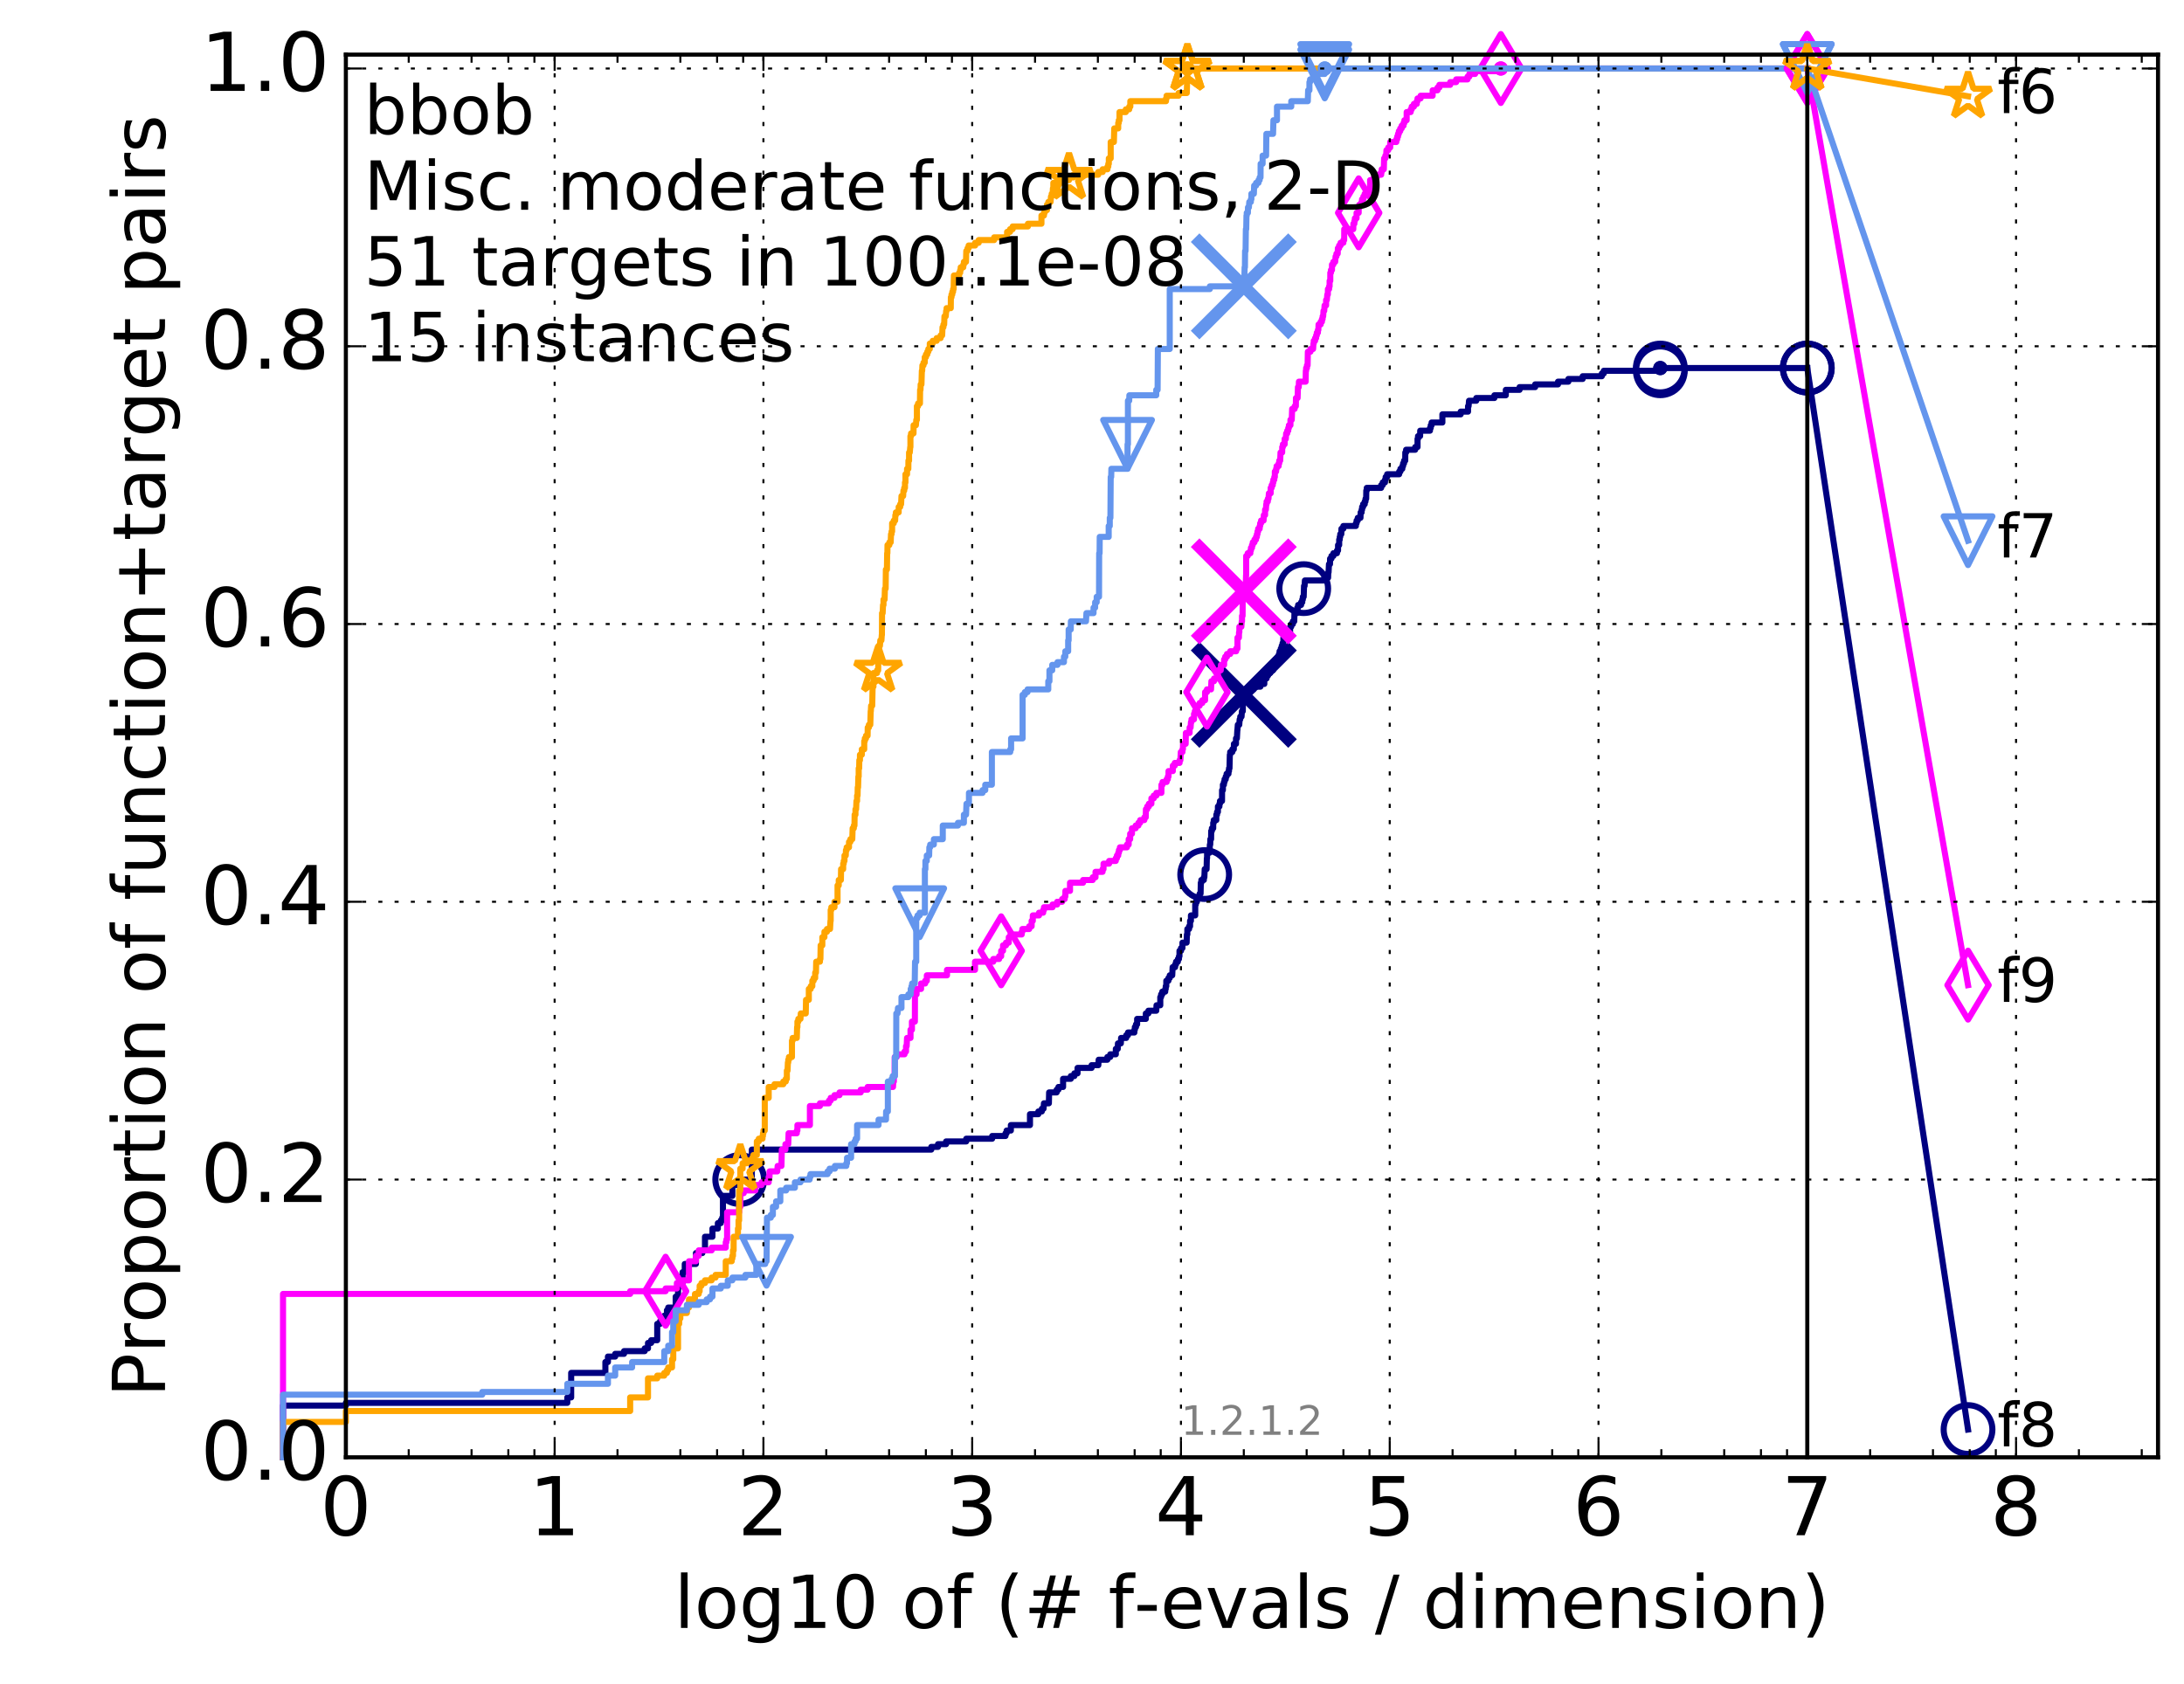 <?xml version="1.0" encoding="utf-8" standalone="no"?>
<!DOCTYPE svg PUBLIC "-//W3C//DTD SVG 1.1//EN"
  "http://www.w3.org/Graphics/SVG/1.1/DTD/svg11.dtd">
<!-- Created with matplotlib (http://matplotlib.org/) -->
<svg height="415pt" version="1.1" viewBox="0 0 538 415" width="538pt" xmlns="http://www.w3.org/2000/svg" xmlns:xlink="http://www.w3.org/1999/xlink">
 <defs>
  <style type="text/css">
*{stroke-linecap:butt;stroke-linejoin:round;stroke-miterlimit:100000;}
  </style>
 </defs>
 <g id="figure_1">
  <g id="patch_1">
   <path d="M 0 415.456 
L 538.8 415.456 
L 538.8 0 
L 0 0 
z
" style="fill:#ffffff;"/>
  </g>
  <g id="axes_1">
   <g id="patch_2">
    <path d="M 85.2 359.056 
L 531.6 359.056 
L 531.6 13.456 
L 85.2 13.456 
z
" style="fill:#ffffff;"/>
   </g>
   <g id="line2d_1">
    <defs>
     <path d="M 0 1.5 
C 0.398 1.5 0.779 1.342 1.061 1.061 
C 1.342 0.779 1.5 0.398 1.5 0 
C 1.5 -0.398 1.342 -0.779 1.061 -1.061 
C 0.779 -1.342 0.398 -1.5 0 -1.5 
C -0.398 -1.5 -0.779 -1.342 -1.061 -1.061 
C -1.342 -0.779 -1.5 -0.398 -1.5 0 
C -1.5 0.398 -1.342 0.779 -1.061 1.061 
C -0.779 1.342 -0.398 1.5 0 1.5 
z
" id="m56d17dfa75" style="stroke:#000080;stroke-width:0.5;"/>
    </defs>
    <g>
     <use style="fill:#000080;stroke:#000080;stroke-width:0.5;" x="408.997" xlink:href="#m56d17dfa75" y="90.681"/>
     <use style="fill:#000080;stroke:#000080;stroke-width:0.5;" x="408.997" xlink:href="#m56d17dfa75" y="90.681"/>
    </g>
   </g>
   <g id="line2d_2">
    <path d="M 69.718 359.056 
L 69.718 346.309 
L 85.2 346.309 
L 85.2 345.638 
L 139.75 345.638 
L 139.75 344.296 
L 140.701 344.296 
L 140.701 338.257 
L 149.128 338.257 
L 149.128 335.574 
L 149.757 335.574 
L 149.757 334.232 
L 151.545 334.232 
L 151.545 333.561 
L 153.725 333.561 
L 153.725 332.89 
L 158.813 332.89 
L 158.813 332.219 
L 159.625 332.219 
L 159.625 330.877 
L 160.409 330.877 
L 160.409 330.206 
L 161.899 330.206 
L 161.899 326.18 
L 162.608 326.18 
L 162.608 325.509 
L 163.631 325.509 
L 163.631 324.168 
L 164.288 324.168 
L 164.288 322.826 
L 164.609 322.826 
L 164.609 322.155 
L 166.446 322.155 
L 166.446 319.471 
L 167.026 319.471 
L 167.026 316.787 
L 168.143 316.787 
L 168.143 313.433 
L 168.681 313.433 
L 168.681 311.42 
L 171.43 311.42 
L 171.43 308.736 
L 173.018 308.736 
L 173.018 308.065 
L 173.665 308.065 
L 173.665 304.71 
L 175.502 304.71 
L 175.502 302.698 
L 176.833 302.698 
L 176.833 301.356 
L 177.56 301.356 
L 177.56 300.685 
L 177.914 300.685 
L 177.914 300.014 
L 178.089 300.014 
L 178.089 294.646 
L 180.408 294.646 
L 180.408 291.963 
L 182.22 291.963 
L 182.22 290.621 
L 185.075 290.621 
L 185.075 289.95 
L 185.202 289.95 
L 185.202 283.24 
L 229.413 283.24 
L 229.413 282.569 
L 231.068 282.569 
L 231.068 281.899 
L 233.06 281.899 
L 233.06 281.228 
L 238.02 281.228 
L 238.02 280.557 
L 244.407 280.557 
L 244.407 279.886 
L 247.692 279.886 
L 247.692 279.215 
L 247.969 279.215 
L 247.969 278.544 
L 249.013 278.544 
L 249.013 277.202 
L 253.721 277.202 
L 253.721 274.518 
L 255.779 274.518 
L 255.779 273.847 
L 256.634 273.847 
L 256.634 273.176 
L 257.06 273.176 
L 257.162 271.834 
L 258.378 271.834 
L 258.436 269.151 
L 260.293 269.151 
L 260.293 268.48 
L 260.733 268.48 
L 260.733 267.809 
L 261.876 267.809 
L 261.876 265.796 
L 263.784 265.796 
L 263.784 265.125 
L 264.655 265.125 
L 264.655 264.454 
L 265.44 264.454 
L 265.44 263.112 
L 268.897 263.112 
L 268.897 262.441 
L 270.557 262.441 
L 270.643 261.099 
L 272.782 261.099 
L 272.782 260.429 
L 273.495 260.429 
L 273.495 259.758 
L 274.87 259.758 
L 274.87 258.416 
L 275.348 258.416 
L 275.39 257.074 
L 276.104 257.074 
L 276.164 255.732 
L 277.425 255.732 
L 277.425 255.061 
L 277.858 255.061 
L 277.858 254.39 
L 279.438 254.39 
L 279.438 253.719 
L 279.553 253.719 
L 279.553 253.048 
L 279.836 253.048 
L 279.836 252.377 
L 280.116 252.377 
L 280.116 251.035 
L 282.259 251.035 
L 282.259 249.694 
L 282.887 249.694 
L 282.887 249.023 
L 284.829 249.023 
L 284.892 247.681 
L 285.818 247.681 
L 285.818 245.668 
L 286.022 245.668 
L 286.022 244.997 
L 286.31 244.997 
L 286.31 244.326 
L 287.039 244.326 
L 287.039 243.655 
L 287.163 243.655 
L 287.163 242.984 
L 287.301 242.984 
L 287.301 241.642 
L 287.823 241.642 
L 287.823 240.971 
L 288.153 240.971 
L 288.153 240.3 
L 288.764 240.3 
L 288.861 238.288 
L 289.474 238.288 
L 289.474 237.617 
L 289.699 237.617 
L 289.699 236.946 
L 290.158 236.946 
L 290.158 236.275 
L 290.422 236.275 
L 290.422 235.604 
L 290.547 235.604 
L 290.547 234.262 
L 290.927 234.262 
L 290.927 233.591 
L 291.282 233.591 
L 291.282 232.249 
L 292.312 232.249 
L 292.379 230.236 
L 292.484 230.236 
L 292.484 228.894 
L 292.913 228.894 
L 292.913 228.223 
L 293.156 228.223 
L 293.156 226.882 
L 293.369 226.882 
L 293.37 225.54 
L 294.425 225.54 
L 294.43 222.856 
L 294.576 222.856 
L 294.576 222.185 
L 294.845 222.185 
L 294.845 221.514 
L 295.165 221.514 
L 295.165 220.843 
L 295.528 220.843 
L 295.528 220.172 
L 295.747 220.172 
L 295.807 217.488 
L 295.939 217.488 
L 295.939 216.818 
L 296.551 216.818 
L 296.551 216.147 
L 296.68 216.147 
L 296.762 214.134 
L 297.228 214.134 
L 297.292 211.45 
L 297.348 211.45 
L 297.348 210.108 
L 297.946 210.108 
L 298.037 208.095 
L 298.123 208.095 
L 298.158 206.753 
L 298.338 206.753 
L 298.361 204.741 
L 298.53 204.741 
L 298.53 204.07 
L 298.858 204.07 
L 298.858 202.728 
L 298.991 202.728 
L 298.991 202.057 
L 299.624 202.057 
L 299.624 200.715 
L 299.801 200.715 
L 299.801 200.044 
L 300.017 200.044 
L 300.017 198.702 
L 300.388 198.702 
L 300.388 198.031 
L 300.518 198.031 
L 300.518 197.36 
L 301.027 197.36 
L 301.041 194.677 
L 301.245 194.677 
L 301.245 193.335 
L 301.498 193.335 
L 301.498 192.664 
L 301.652 192.664 
L 301.652 191.993 
L 301.942 191.993 
L 301.942 191.322 
L 302.158 191.322 
L 302.158 190.651 
L 302.62 190.651 
L 302.62 189.98 
L 302.747 189.98 
L 302.747 189.309 
L 302.869 189.309 
L 302.954 185.954 
L 303.037 185.954 
L 303.037 185.283 
L 303.571 185.283 
L 303.571 184.613 
L 303.929 184.613 
L 303.963 183.271 
L 304.468 183.271 
L 304.468 181.929 
L 304.692 181.929 
L 304.799 179.916 
L 304.821 179.916 
L 304.92 178.574 
L 305.275 178.574 
L 305.374 177.232 
L 305.52 177.232 
L 305.52 176.561 
L 305.84 176.561 
L 305.927 175.219 
L 306.147 175.219 
L 306.172 173.207 
L 306.274 173.207 
L 306.34 171.194 
L 306.467 171.194 
L 306.467 170.523 
L 307.15 170.523 
L 307.15 169.852 
L 308.782 169.852 
L 308.782 169.181 
L 310.487 169.181 
L 310.487 168.51 
L 311.447 168.51 
L 311.447 167.168 
L 312.001 167.168 
L 312.001 166.497 
L 312.333 166.497 
L 312.333 165.826 
L 312.909 165.826 
L 312.909 165.155 
L 313.602 165.155 
L 313.678 163.813 
L 313.879 163.813 
L 313.879 163.143 
L 314.234 163.143 
L 314.234 162.472 
L 314.761 162.472 
L 314.761 161.801 
L 315.055 161.801 
L 315.055 161.13 
L 315.203 161.13 
L 315.203 160.459 
L 315.505 160.459 
L 315.505 159.788 
L 315.733 159.788 
L 315.733 159.117 
L 315.948 159.117 
L 315.948 158.446 
L 316.139 158.446 
L 316.15 157.104 
L 317.205 157.104 
L 317.272 155.762 
L 317.787 155.762 
L 317.809 154.42 
L 318.071 154.42 
L 318.071 153.749 
L 318.481 153.749 
L 318.481 153.078 
L 318.823 153.078 
L 318.871 151.066 
L 319.45 151.066 
L 319.45 150.395 
L 319.563 150.395 
L 319.563 149.724 
L 319.78 149.724 
L 319.78 149.053 
L 320.51 149.053 
L 320.51 148.382 
L 320.795 148.382 
L 320.795 147.711 
L 320.935 147.711 
L 320.935 147.04 
L 321.146 147.04 
L 321.233 144.356 
L 321.373 144.356 
L 321.444 143.014 
L 326.213 143.014 
L 326.213 142.343 
L 327.16 142.343 
L 327.195 141.002 
L 327.276 141.002 
L 327.375 138.989 
L 327.631 138.989 
L 327.644 137.647 
L 327.986 137.647 
L 327.986 136.976 
L 328.47 136.976 
L 328.47 136.305 
L 329.345 136.305 
L 329.345 135.634 
L 329.609 135.634 
L 329.609 134.292 
L 329.891 134.292 
L 329.891 132.95 
L 330.031 132.95 
L 330.031 132.279 
L 330.146 132.279 
L 330.146 131.608 
L 330.414 131.608 
L 330.449 130.267 
L 330.915 130.267 
L 330.915 129.596 
L 334.003 129.596 
L 334.003 128.925 
L 334.177 128.925 
L 334.177 128.254 
L 334.468 128.254 
L 334.468 127.583 
L 335.135 127.583 
L 335.175 126.241 
L 335.418 126.241 
L 335.418 125.57 
L 335.537 125.57 
L 335.537 124.899 
L 335.781 124.899 
L 335.781 124.228 
L 336.179 124.228 
L 336.179 123.557 
L 336.373 123.557 
L 336.373 122.886 
L 336.539 122.886 
L 336.566 120.873 
L 336.686 120.873 
L 336.686 120.203 
L 340.225 120.203 
L 340.225 119.532 
L 340.613 119.532 
L 340.613 118.861 
L 341.171 118.861 
L 341.171 118.19 
L 341.339 118.19 
L 341.339 117.519 
L 341.703 117.519 
L 341.703 116.848 
L 344.664 116.848 
L 344.664 116.177 
L 344.979 116.177 
L 344.979 115.506 
L 345.443 115.506 
L 345.443 114.835 
L 345.635 114.835 
L 345.635 114.164 
L 345.872 114.164 
L 345.872 113.493 
L 346.161 113.493 
L 346.174 111.48 
L 346.374 111.48 
L 346.374 110.809 
L 348.62 110.809 
L 348.62 110.138 
L 349.192 110.138 
L 349.192 108.126 
L 349.308 108.126 
L 349.308 107.455 
L 349.823 107.455 
L 349.851 106.113 
L 352.258 106.113 
L 352.258 105.442 
L 352.443 105.442 
L 352.443 104.771 
L 352.66 104.771 
L 352.66 104.1 
L 355.311 104.1 
L 355.311 102.087 
L 359.822 102.087 
L 359.822 101.416 
L 361.632 101.416 
L 361.632 100.074 
L 361.768 100.074 
L 361.876 98.733 
L 363.666 98.733 
L 363.666 98.062 
L 368.124 98.062 
L 368.124 97.391 
L 370.939 97.391 
L 370.939 96.049 
L 374.328 96.049 
L 374.328 95.378 
L 378.164 95.378 
L 378.164 94.707 
L 383.796 94.707 
L 383.796 94.036 
L 386.347 94.036 
L 386.347 93.365 
L 389.872 93.365 
L 389.872 92.694 
L 394.587 92.694 
L 394.587 92.023 
L 395.069 92.023 
L 395.069 91.352 
L 408.997 91.352 
L 408.997 90.681 
L 445.2 90.681 
L 445.2 90.681 
" style="fill:none;stroke:#000080;stroke-linecap:square;stroke-width:1.5;"/>
   </g>
   <g id="line2d_3">
    <defs>
     <path d="M 0 6 
C 1.591 6 3.117 5.368 4.243 4.243 
C 5.368 3.117 6 1.591 6 0 
C 6 -1.591 5.368 -3.117 4.243 -4.243 
C 3.117 -5.368 1.591 -6 0 -6 
C -1.591 -6 -3.117 -5.368 -4.243 -4.243 
C -5.368 -3.117 -6 -1.591 -6 0 
C -6 1.591 -5.368 3.117 -4.243 4.243 
C -3.117 5.368 -1.591 6 0 6 
z
" id="mf5f5fb86c2" style="stroke:#000080;stroke-width:1.5;"/>
    </defs>
    <g>
     <use style="fill:none;stroke:#000080;stroke-width:1.5;" x="182.22" xlink:href="#mf5f5fb86c2" y="290.621"/>
     <use style="fill:none;stroke:#000080;stroke-width:1.5;" x="296.762" xlink:href="#mf5f5fb86c2" y="215.476"/>
     <use style="fill:none;stroke:#000080;stroke-width:1.5;" x="321.152" xlink:href="#mf5f5fb86c2" y="145.027"/>
     <use style="fill:none;stroke:#000080;stroke-width:1.5;" x="408.997" xlink:href="#mf5f5fb86c2" y="91.352"/>
     <use style="fill:none;stroke:#000080;stroke-width:1.5;" x="408.997" xlink:href="#mf5f5fb86c2" y="90.681"/>
     <use style="fill:none;stroke:#000080;stroke-width:1.5;" x="445.2" xlink:href="#mf5f5fb86c2" y="90.681"/>
    </g>
   </g>
   <g id="line2d_4"/>
   <g id="line2d_5">
    <path clip-path="url(#p82108ebbb5)" d="M 306.396 171.194 
" style="fill:none;stroke:#000080;stroke-linecap:square;"/>
    <defs>
     <path d="M -12 12 
L 12 -12 
M -12 -12 
L 12 12 
" id="mfce24c2b0e" style="stroke:#000080;stroke-width:3.0;"/>
    </defs>
    <g clip-path="url(#p82108ebbb5)">
     <use style="fill:#000080;stroke:#000080;stroke-width:3.0;" x="306.396" xlink:href="#mfce24c2b0e" y="171.194"/>
    </g>
   </g>
   <g id="line2d_6">
    <defs>
     <path d="M 0 1.5 
C 0.398 1.5 0.779 1.342 1.061 1.061 
C 1.342 0.779 1.5 0.398 1.5 0 
C 1.5 -0.398 1.342 -0.779 1.061 -1.061 
C 0.779 -1.342 0.398 -1.5 0 -1.5 
C -0.398 -1.5 -0.779 -1.342 -1.061 -1.061 
C -1.342 -0.779 -1.5 -0.398 -1.5 0 
C -1.5 0.398 -1.342 0.779 -1.061 1.061 
C -0.779 1.342 -0.398 1.5 0 1.5 
z
" id="m0db4b6ab47" style="stroke:#ff00ff;stroke-width:0.5;"/>
    </defs>
    <g>
     <use style="fill:#ff00ff;stroke:#ff00ff;stroke-width:0.5;" x="369.71" xlink:href="#m0db4b6ab47" y="16.878"/>
     <use style="fill:#ff00ff;stroke:#ff00ff;stroke-width:0.5;" x="369.71" xlink:href="#m0db4b6ab47" y="16.878"/>
    </g>
   </g>
   <g id="line2d_7">
    <path d="M 69.718 359.056 
L 69.718 318.8 
L 155.232 318.8 
L 155.232 318.129 
L 163.962 318.129 
L 163.962 317.458 
L 166.738 317.458 
L 166.738 316.116 
L 168.143 316.116 
L 168.143 315.445 
L 169.72 315.445 
L 169.72 310.749 
L 171.43 310.749 
L 171.43 309.407 
L 172.124 309.407 
L 172.124 308.065 
L 175.305 308.065 
L 175.305 307.394 
L 178.777 307.394 
L 178.777 306.052 
L 178.945 306.052 
L 178.945 305.381 
L 179.112 305.381 
L 179.112 298.672 
L 182.074 298.672 
L 182.074 297.33 
L 182.364 297.33 
L 182.364 293.975 
L 183.212 293.975 
L 183.212 293.304 
L 186.073 293.304 
L 186.073 291.963 
L 187.606 291.963 
L 187.606 291.292 
L 189.359 291.292 
L 189.359 289.95 
L 189.568 289.95 
L 189.568 288.608 
L 191.468 288.608 
L 191.564 287.266 
L 192.499 287.266 
L 192.59 283.24 
L 193.483 283.24 
L 193.483 281.899 
L 194.173 281.899 
L 194.258 279.215 
L 196.279 279.215 
L 196.279 278.544 
L 196.433 278.544 
L 196.433 277.202 
L 199.511 277.202 
L 199.511 272.505 
L 201.978 272.505 
L 201.978 271.834 
L 204.199 271.834 
L 204.199 271.164 
L 204.628 271.164 
L 204.628 270.493 
L 205.566 270.493 
L 205.566 269.822 
L 206.805 269.822 
L 206.805 269.151 
L 212.029 269.151 
L 212.029 268.48 
L 213.72 268.48 
L 213.72 267.809 
L 219.977 267.809 
L 220.057 266.467 
L 220.19 266.467 
L 220.19 265.125 
L 220.374 265.125 
L 220.401 260.429 
L 220.894 260.429 
L 220.894 259.758 
L 222.811 259.758 
L 222.811 259.087 
L 223.185 259.087 
L 223.185 257.745 
L 223.347 257.745 
L 223.439 255.732 
L 224.293 255.732 
L 224.293 253.719 
L 224.643 253.719 
L 224.643 251.706 
L 225.369 251.706 
L 225.39 244.997 
L 225.785 244.997 
L 225.785 243.655 
L 226.891 243.655 
L 226.891 242.313 
L 227.908 242.313 
L 227.908 241.642 
L 228.317 241.642 
L 228.317 240.3 
L 233.283 240.3 
L 233.283 238.958 
L 240.178 238.958 
L 240.178 236.946 
L 244.683 236.946 
L 244.683 236.275 
L 246.122 236.275 
L 246.122 235.604 
L 246.623 235.604 
L 246.623 234.262 
L 247.08 234.262 
L 247.08 232.92 
L 247.808 232.92 
L 247.808 232.249 
L 248.497 232.249 
L 248.497 230.907 
L 248.918 230.907 
L 248.918 230.236 
L 251.683 230.236 
L 251.683 229.565 
L 251.844 229.565 
L 251.844 228.894 
L 253.532 228.894 
L 253.532 228.223 
L 254.131 228.223 
L 254.131 226.882 
L 254.419 226.882 
L 254.419 225.54 
L 255.95 225.54 
L 255.95 224.869 
L 256.974 224.869 
L 256.974 224.198 
L 257.172 224.198 
L 257.172 223.527 
L 259.28 223.527 
L 259.28 222.856 
L 260.415 222.856 
L 260.415 222.185 
L 261.637 222.185 
L 261.637 221.514 
L 262.274 221.514 
L 262.274 220.843 
L 262.446 220.843 
L 262.446 219.501 
L 263.584 219.501 
L 263.584 217.488 
L 266.799 217.488 
L 266.799 216.818 
L 269.176 216.818 
L 269.176 216.147 
L 269.866 216.147 
L 269.866 214.805 
L 271.6 214.805 
L 271.6 214.134 
L 271.837 214.134 
L 271.837 212.792 
L 273.213 212.792 
L 273.213 212.121 
L 274.854 212.121 
L 274.854 211.45 
L 275.138 211.45 
L 275.138 210.779 
L 275.46 210.779 
L 275.46 210.108 
L 275.631 210.108 
L 275.631 209.437 
L 275.873 209.437 
L 275.873 208.766 
L 277.61 208.766 
L 277.61 208.095 
L 278.036 208.095 
L 278.036 206.753 
L 278.4 206.753 
L 278.4 205.412 
L 278.85 205.412 
L 278.85 204.07 
L 279.753 204.07 
L 279.753 203.399 
L 280.436 203.399 
L 280.436 202.728 
L 280.861 202.728 
L 280.861 202.057 
L 281.888 202.057 
L 281.888 201.386 
L 282.235 201.386 
L 282.282 199.373 
L 282.599 199.373 
L 282.599 198.702 
L 283.012 198.702 
L 283.012 198.031 
L 283.63 198.031 
L 283.63 196.689 
L 284.216 196.689 
L 284.216 196.018 
L 284.861 196.018 
L 284.861 195.348 
L 286.094 195.348 
L 286.112 193.335 
L 286.377 193.335 
L 286.377 192.664 
L 287.385 192.664 
L 287.385 191.993 
L 287.683 191.993 
L 287.683 191.322 
L 287.85 191.322 
L 287.85 189.98 
L 288.912 189.98 
L 288.912 188.638 
L 289.393 188.638 
L 289.393 187.967 
L 290.573 187.967 
L 290.573 187.296 
L 290.773 187.296 
L 290.874 185.283 
L 291.282 185.283 
L 291.282 184.613 
L 291.397 184.613 
L 291.419 183.271 
L 292.073 183.271 
L 292.118 180.587 
L 293.047 180.587 
L 293.047 179.245 
L 293.288 179.245 
L 293.377 177.903 
L 293.504 177.903 
L 293.504 177.232 
L 294.129 177.232 
L 294.129 175.89 
L 294.328 175.89 
L 294.328 175.219 
L 294.831 175.219 
L 294.831 173.878 
L 295.513 173.878 
L 295.513 173.207 
L 296.168 173.207 
L 296.168 172.536 
L 296.854 172.536 
L 296.854 170.523 
L 297.315 170.523 
L 297.315 169.852 
L 298.32 169.852 
L 298.412 167.839 
L 299.059 167.839 
L 299.059 167.168 
L 299.993 167.168 
L 300.028 165.155 
L 300.714 165.155 
L 300.766 163.813 
L 301.543 163.813 
L 301.543 162.472 
L 301.814 162.472 
L 301.814 161.801 
L 302.247 161.801 
L 302.247 161.13 
L 303.046 161.13 
L 303.046 160.459 
L 304.511 160.459 
L 304.511 159.788 
L 304.833 159.788 
L 304.839 157.104 
L 305.189 157.104 
L 305.221 155.762 
L 305.3 155.762 
L 305.3 154.42 
L 305.793 154.42 
L 305.886 153.078 
L 305.956 153.078 
L 305.956 151.737 
L 306.093 151.737 
L 306.132 145.698 
L 306.471 145.698 
L 306.526 144.356 
L 306.867 144.356 
L 306.955 141.673 
L 306.982 141.673 
L 306.982 136.976 
L 307.359 136.976 
L 307.359 136.305 
L 308.009 136.305 
L 308.009 135.634 
L 308.15 135.634 
L 308.15 134.963 
L 308.416 134.963 
L 308.416 134.292 
L 308.601 134.292 
L 308.601 133.621 
L 309.019 133.621 
L 309.019 132.95 
L 309.396 132.95 
L 309.396 132.279 
L 309.618 132.279 
L 309.618 131.608 
L 309.768 131.608 
L 309.768 130.938 
L 309.93 130.938 
L 309.93 130.267 
L 310.306 130.267 
L 310.306 129.596 
L 310.425 129.596 
L 310.425 128.925 
L 310.65 128.925 
L 310.65 128.254 
L 311.266 128.254 
L 311.322 126.912 
L 311.632 126.912 
L 311.632 125.57 
L 311.833 125.57 
L 311.926 124.228 
L 312.008 124.228 
L 312.008 123.557 
L 312.314 123.557 
L 312.314 122.886 
L 312.475 122.886 
L 312.576 121.544 
L 313.009 121.544 
L 313.009 120.203 
L 313.258 120.203 
L 313.258 119.532 
L 313.53 119.532 
L 313.53 118.861 
L 313.674 118.861 
L 313.674 118.19 
L 313.907 118.19 
L 313.907 117.519 
L 314.04 117.519 
L 314.04 116.177 
L 314.349 116.177 
L 314.349 115.506 
L 314.477 115.506 
L 314.477 114.835 
L 314.976 114.835 
L 314.976 114.164 
L 315.123 114.164 
L 315.123 113.493 
L 315.358 113.493 
L 315.439 111.48 
L 315.845 111.48 
L 315.861 110.138 
L 316.023 110.138 
L 316.023 109.468 
L 316.455 109.468 
L 316.455 108.126 
L 316.747 108.126 
L 316.826 106.784 
L 317.093 106.784 
L 317.093 106.113 
L 317.344 106.113 
L 317.344 105.442 
L 317.503 105.442 
L 317.503 104.771 
L 317.884 104.771 
L 317.884 103.429 
L 318.203 103.429 
L 318.304 100.745 
L 318.92 100.745 
L 318.92 100.074 
L 319.217 100.074 
L 319.24 98.062 
L 319.648 98.062 
L 319.73 95.378 
L 319.934 95.378 
L 319.971 94.036 
L 321.624 94.036 
L 321.673 91.352 
L 321.746 91.352 
L 321.746 90.681 
L 321.951 90.681 
L 321.951 90.01 
L 322.114 90.01 
L 322.173 86.656 
L 322.822 86.656 
L 322.822 85.985 
L 323.463 85.985 
L 323.547 84.643 
L 323.621 84.643 
L 323.621 83.972 
L 323.956 83.972 
L 323.956 83.301 
L 324.21 83.301 
L 324.21 82.63 
L 324.382 82.63 
L 324.382 81.959 
L 324.649 81.959 
L 324.649 81.288 
L 324.761 81.288 
L 324.813 79.946 
L 325.325 79.946 
L 325.325 79.275 
L 325.638 79.275 
L 325.638 78.604 
L 325.812 78.604 
L 325.812 77.933 
L 325.947 77.933 
L 326.025 76.592 
L 326.206 76.592 
L 326.295 75.25 
L 326.665 75.25 
L 326.665 73.908 
L 326.854 73.908 
L 326.964 72.566 
L 327.098 72.566 
L 327.114 71.224 
L 327.404 71.224 
L 327.404 70.553 
L 327.53 70.553 
L 327.53 69.211 
L 327.696 69.211 
L 327.702 67.198 
L 327.86 67.198 
L 327.86 66.528 
L 328.115 66.528 
L 328.115 65.186 
L 328.449 65.186 
L 328.449 64.515 
L 328.902 64.515 
L 329.006 63.173 
L 329.21 63.173 
L 329.21 62.502 
L 329.525 62.502 
L 329.564 61.16 
L 329.872 61.16 
L 329.872 60.489 
L 330.234 60.489 
L 330.234 59.818 
L 330.92 59.818 
L 330.92 59.147 
L 331.122 59.147 
L 331.135 56.463 
L 333.362 56.463 
L 333.387 55.122 
L 333.632 55.122 
L 333.632 54.451 
L 333.752 54.451 
L 333.752 53.78 
L 334.166 53.78 
L 334.174 52.438 
L 334.694 52.438 
L 334.694 51.096 
L 334.856 51.096 
L 334.856 50.425 
L 335.396 50.425 
L 335.396 49.754 
L 335.522 49.754 
L 335.522 49.083 
L 335.853 49.083 
L 335.853 48.412 
L 336.169 48.412 
L 336.169 47.741 
L 337.326 47.741 
L 337.326 47.07 
L 337.5 47.07 
L 337.507 44.387 
L 338.403 44.387 
L 338.403 43.716 
L 339.149 43.716 
L 339.149 43.045 
L 340.237 43.045 
L 340.237 42.374 
L 340.371 42.374 
L 340.371 41.703 
L 340.886 41.703 
L 340.959 39.019 
L 341.258 39.019 
L 341.258 38.348 
L 341.457 38.348 
L 341.532 37.006 
L 341.979 37.006 
L 341.979 36.335 
L 342.456 36.335 
L 342.464 34.993 
L 343.964 34.993 
L 343.964 34.323 
L 344.177 34.323 
L 344.177 33.652 
L 344.383 33.652 
L 344.383 32.981 
L 344.587 32.981 
L 344.587 32.31 
L 344.932 32.31 
L 344.932 31.639 
L 345.287 31.639 
L 345.287 30.968 
L 345.741 30.968 
L 345.741 30.297 
L 345.948 30.297 
L 345.948 29.626 
L 346.51 29.626 
L 346.514 27.613 
L 347.502 27.613 
L 347.502 26.942 
L 347.756 26.942 
L 347.756 26.271 
L 348.298 26.271 
L 348.298 25.6 
L 349.005 25.6 
L 349.005 24.929 
L 349.186 24.929 
L 349.186 24.258 
L 349.943 24.258 
L 349.943 23.588 
L 352.912 23.588 
L 352.915 22.246 
L 354.108 22.246 
L 354.108 21.575 
L 354.571 21.575 
L 354.571 20.904 
L 357.235 20.904 
L 357.235 20.233 
L 358.708 20.233 
L 358.708 19.562 
L 361.507 19.562 
L 361.507 18.891 
L 361.947 18.891 
L 361.947 18.22 
L 363.376 18.22 
L 363.376 17.549 
L 369.71 17.549 
L 369.71 16.878 
L 445.2 16.878 
L 445.2 16.878 
" style="fill:none;stroke:#ff00ff;stroke-linecap:square;stroke-width:1.5;"/>
   </g>
   <g id="line2d_8">
    <defs>
     <path d="M -0 8.485 
L 5.091 0 
L 0 -8.485 
L -5.091 -0 
z
" id="m27b18cb470" style="stroke:#ff00ff;stroke-linejoin:miter;stroke-width:1.5;"/>
    </defs>
    <g>
     <use style="fill:none;stroke:#ff00ff;stroke-linejoin:miter;stroke-width:1.5;" x="163.962" xlink:href="#m27b18cb470" y="318.129"/>
     <use style="fill:none;stroke:#ff00ff;stroke-linejoin:miter;stroke-width:1.5;" x="246.623" xlink:href="#m27b18cb470" y="234.262"/>
     <use style="fill:none;stroke:#ff00ff;stroke-linejoin:miter;stroke-width:1.5;" x="297.315" xlink:href="#m27b18cb470" y="170.523"/>
     <use style="fill:none;stroke:#ff00ff;stroke-linejoin:miter;stroke-width:1.5;" x="334.694" xlink:href="#m27b18cb470" y="52.438"/>
     <use style="fill:none;stroke:#ff00ff;stroke-linejoin:miter;stroke-width:1.5;" x="369.71" xlink:href="#m27b18cb470" y="16.878"/>
     <use style="fill:none;stroke:#ff00ff;stroke-linejoin:miter;stroke-width:1.5;" x="445.2" xlink:href="#m27b18cb470" y="16.878"/>
    </g>
   </g>
   <g id="line2d_9"/>
   <g id="line2d_10">
    <path clip-path="url(#p82108ebbb5)" d="M 306.396 145.698 
" style="fill:none;stroke:#ff00ff;stroke-linecap:square;"/>
    <defs>
     <path d="M -12 12 
L 12 -12 
M -12 -12 
L 12 12 
" id="mc118786d66" style="stroke:#ff00ff;stroke-width:3.0;"/>
    </defs>
    <g clip-path="url(#p82108ebbb5)">
     <use style="fill:#ff00ff;stroke:#ff00ff;stroke-width:3.0;" x="306.396" xlink:href="#mc118786d66" y="145.698"/>
    </g>
   </g>
   <g id="line2d_11">
    <defs>
     <path d="M 0 1.5 
C 0.398 1.5 0.779 1.342 1.061 1.061 
C 1.342 0.779 1.5 0.398 1.5 0 
C 1.5 -0.398 1.342 -0.779 1.061 -1.061 
C 0.779 -1.342 0.398 -1.5 0 -1.5 
C -0.398 -1.5 -0.779 -1.342 -1.061 -1.061 
C -1.342 -0.779 -1.5 -0.398 -1.5 0 
C -1.5 0.398 -1.342 0.779 -1.061 1.061 
C -0.779 1.342 -0.398 1.5 0 1.5 
z
" id="me87248459d" style="stroke:#ffa500;stroke-width:0.5;"/>
    </defs>
    <g>
     <use style="fill:#ffa500;stroke:#ffa500;stroke-width:0.5;" x="292.505" xlink:href="#me87248459d" y="16.878"/>
     <use style="fill:#ffa500;stroke:#ffa500;stroke-width:0.5;" x="292.505" xlink:href="#me87248459d" y="16.878"/>
    </g>
   </g>
   <g id="line2d_12">
    <path d="M 69.718 359.056 
L 69.718 350.334 
L 85.2 350.334 
L 85.2 347.65 
L 155.232 347.65 
L 155.232 344.296 
L 159.625 344.296 
L 159.625 339.599 
L 161.899 339.599 
L 161.899 338.928 
L 163.631 338.928 
L 163.631 338.257 
L 164.288 338.257 
L 164.288 337.586 
L 164.609 337.586 
L 164.609 336.915 
L 165.546 336.915 
L 165.546 334.903 
L 165.85 334.903 
L 165.85 332.219 
L 167.026 332.219 
L 167.026 326.18 
L 167.311 326.18 
L 167.311 324.839 
L 167.592 324.839 
L 167.592 323.497 
L 169.207 323.497 
L 169.207 322.155 
L 169.72 322.155 
L 169.72 320.142 
L 171.194 320.142 
L 171.194 318.8 
L 172.124 318.8 
L 172.124 318.129 
L 172.351 318.129 
L 172.351 316.787 
L 172.798 316.787 
L 172.798 316.116 
L 173.665 316.116 
L 173.665 315.445 
L 175.305 315.445 
L 175.305 314.774 
L 176.272 314.774 
L 176.272 314.104 
L 178.777 314.104 
L 178.777 310.749 
L 180.25 310.749 
L 180.25 310.078 
L 180.408 310.078 
L 180.408 309.407 
L 180.564 309.407 
L 180.564 308.065 
L 180.72 308.065 
L 180.72 304.71 
L 181.78 304.71 
L 181.78 302.698 
L 181.928 302.698 
L 181.928 300.685 
L 182.074 300.685 
L 182.074 293.304 
L 182.364 293.304 
L 182.364 287.937 
L 182.933 287.937 
L 182.933 286.595 
L 184.03 286.595 
L 184.03 285.924 
L 185.329 285.924 
L 185.329 285.253 
L 185.579 285.253 
L 185.579 284.582 
L 186.436 284.582 
L 186.436 281.228 
L 186.911 281.228 
L 186.911 280.557 
L 187.833 280.557 
L 187.833 279.886 
L 187.945 279.886 
L 187.945 279.215 
L 188.057 279.215 
L 188.057 278.544 
L 188.39 278.544 
L 188.39 270.493 
L 189.359 270.493 
L 189.359 267.809 
L 190.787 267.809 
L 190.787 267.138 
L 192.952 267.138 
L 192.952 266.467 
L 193.571 266.467 
L 193.571 265.796 
L 193.831 265.796 
L 193.831 263.783 
L 194.003 263.783 
L 194.088 261.77 
L 194.173 261.77 
L 194.173 261.099 
L 194.343 261.099 
L 194.343 260.429 
L 195.088 260.429 
L 195.088 256.403 
L 195.251 256.403 
L 195.251 255.732 
L 196.279 255.732 
L 196.356 253.048 
L 196.433 253.048 
L 196.433 251.706 
L 196.662 251.706 
L 196.662 251.035 
L 197.188 251.035 
L 197.262 249.694 
L 198.485 249.694 
L 198.555 246.339 
L 199.242 246.339 
L 199.242 243.655 
L 199.711 243.655 
L 199.711 242.984 
L 200.105 242.984 
L 200.105 241.642 
L 200.428 241.642 
L 200.428 240.971 
L 200.81 240.971 
L 200.81 239.629 
L 200.999 239.629 
L 201.061 236.946 
L 201.978 236.946 
L 201.978 236.275 
L 202.097 236.275 
L 202.157 232.92 
L 202.569 232.92 
L 202.569 230.907 
L 203.087 230.907 
L 203.087 229.565 
L 203.706 229.565 
L 203.706 228.894 
L 204.468 228.894 
L 204.575 226.882 
L 204.628 226.882 
L 204.628 224.198 
L 204.787 224.198 
L 204.787 223.527 
L 205.566 223.527 
L 205.566 222.185 
L 206.318 222.185 
L 206.318 218.159 
L 206.612 218.159 
L 206.612 216.818 
L 207.141 216.818 
L 207.188 214.134 
L 207.704 214.134 
L 207.704 212.792 
L 207.842 212.792 
L 207.842 212.121 
L 208.026 212.121 
L 208.026 210.779 
L 208.343 210.779 
L 208.388 209.437 
L 208.567 209.437 
L 208.567 208.766 
L 209.139 208.766 
L 209.139 207.424 
L 209.484 207.424 
L 209.484 206.753 
L 209.95 206.753 
L 210.034 204.07 
L 210.324 204.07 
L 210.324 203.399 
L 210.488 203.399 
L 210.529 200.715 
L 210.732 200.715 
L 210.732 199.373 
L 210.894 199.373 
L 210.974 197.36 
L 211.133 197.36 
L 211.133 196.018 
L 211.252 196.018 
L 211.292 194.006 
L 211.371 194.006 
L 211.449 191.322 
L 211.527 191.322 
L 211.527 189.309 
L 211.644 189.309 
L 211.683 187.296 
L 211.838 187.296 
L 211.838 185.954 
L 212.295 185.954 
L 212.295 184.613 
L 212.891 184.613 
L 212.891 182.6 
L 213.037 182.6 
L 213.037 181.929 
L 213.327 181.929 
L 213.327 181.258 
L 213.72 181.258 
L 213.755 179.245 
L 214.036 179.245 
L 214.036 178.574 
L 214.383 178.574 
L 214.485 175.219 
L 214.52 175.219 
L 214.588 173.878 
L 214.859 173.878 
L 214.959 169.181 
L 215.159 169.181 
L 215.159 165.826 
L 216.038 165.826 
L 216.038 165.155 
L 216.323 165.155 
L 216.417 159.117 
L 216.76 159.117 
L 216.852 157.775 
L 217.128 157.775 
L 217.218 156.433 
L 217.249 156.433 
L 217.279 151.066 
L 217.429 151.066 
L 217.519 149.053 
L 217.638 149.053 
L 217.638 147.711 
L 217.904 147.711 
L 217.992 145.027 
L 218.167 145.027 
L 218.224 140.331 
L 218.483 140.331 
L 218.54 136.305 
L 218.597 136.305 
L 218.626 134.292 
L 219.076 134.292 
L 219.076 133.621 
L 219.408 133.621 
L 219.49 131.608 
L 219.626 131.608 
L 219.626 130.938 
L 219.762 130.938 
L 219.762 128.925 
L 220.163 128.925 
L 220.163 128.254 
L 220.505 128.254 
L 220.557 126.912 
L 220.687 126.912 
L 220.687 126.241 
L 221.376 126.241 
L 221.376 124.899 
L 221.75 124.899 
L 221.75 124.228 
L 221.971 124.228 
L 222.069 122.215 
L 222.479 122.215 
L 222.551 120.873 
L 222.741 120.873 
L 222.741 120.203 
L 222.929 120.203 
L 222.929 118.861 
L 223.046 118.861 
L 223.046 116.848 
L 223.439 116.848 
L 223.439 115.506 
L 223.757 115.506 
L 223.78 113.493 
L 223.937 113.493 
L 223.937 111.48 
L 224.116 111.48 
L 224.226 110.138 
L 224.271 110.138 
L 224.271 107.455 
L 224.425 107.455 
L 224.425 106.784 
L 225.03 106.784 
L 225.051 104.771 
L 225.619 104.771 
L 225.723 103.429 
L 225.867 103.429 
L 225.867 100.074 
L 226.153 100.074 
L 226.153 99.403 
L 226.615 99.403 
L 226.655 96.049 
L 226.754 96.049 
L 226.793 94.707 
L 226.989 94.707 
L 227.087 91.352 
L 227.165 91.352 
L 227.223 90.01 
L 227.492 90.01 
L 227.492 89.339 
L 227.795 89.339 
L 227.795 87.998 
L 228.095 87.998 
L 228.095 87.327 
L 228.427 87.327 
L 228.427 86.656 
L 228.682 86.656 
L 228.682 85.985 
L 229.042 85.985 
L 229.042 84.643 
L 229.761 84.643 
L 229.761 83.972 
L 230.74 83.972 
L 230.74 83.301 
L 231.71 83.301 
L 231.71 82.63 
L 232.086 82.63 
L 232.18 80.617 
L 232.395 80.617 
L 232.395 79.946 
L 232.579 79.946 
L 232.655 77.933 
L 232.971 77.933 
L 233.075 76.592 
L 233.179 76.592 
L 233.179 75.921 
L 234.207 75.921 
L 234.235 73.237 
L 234.39 73.237 
L 234.39 72.566 
L 234.585 72.566 
L 234.585 71.895 
L 234.779 71.895 
L 234.779 71.224 
L 234.917 71.224 
L 234.985 67.869 
L 236.272 67.869 
L 236.272 67.198 
L 236.529 67.198 
L 236.529 66.528 
L 236.656 66.528 
L 236.656 65.857 
L 237.293 65.857 
L 237.293 65.186 
L 237.441 65.186 
L 237.441 64.515 
L 237.961 64.515 
L 238.032 61.831 
L 238.34 61.831 
L 238.34 61.16 
L 238.609 61.16 
L 238.609 60.489 
L 240.211 60.489 
L 240.211 59.818 
L 241.091 59.818 
L 241.091 59.147 
L 244.903 59.147 
L 244.903 58.476 
L 248.083 58.476 
L 248.083 57.134 
L 248.816 57.134 
L 248.816 56.463 
L 249.454 56.463 
L 249.454 55.793 
L 253.214 55.793 
L 253.214 55.122 
L 256.546 55.122 
L 256.546 53.109 
L 257.162 53.109 
L 257.162 52.438 
L 257.333 52.438 
L 257.333 51.767 
L 257.908 51.767 
L 257.908 50.425 
L 258.249 50.425 
L 258.249 49.754 
L 258.796 49.754 
L 258.895 48.412 
L 259.077 48.412 
L 259.077 47.741 
L 259.308 47.741 
L 259.372 46.399 
L 259.473 46.399 
L 259.473 45.058 
L 261.366 45.058 
L 261.366 44.387 
L 263.332 44.387 
L 263.332 43.716 
L 264.404 43.716 
L 264.404 43.045 
L 270.541 43.045 
L 270.541 42.374 
L 271.626 42.374 
L 271.626 41.703 
L 272.817 41.703 
L 272.817 41.032 
L 273.015 41.032 
L 273.015 40.361 
L 273.144 40.361 
L 273.144 39.019 
L 273.604 39.019 
L 273.604 34.993 
L 274.388 34.993 
L 274.484 31.639 
L 275.455 31.639 
L 275.462 30.297 
L 275.595 30.297 
L 275.595 29.626 
L 275.776 29.626 
L 275.776 27.613 
L 277.325 27.613 
L 277.325 26.942 
L 278.17 26.942 
L 278.17 26.271 
L 278.438 26.271 
L 278.438 24.929 
L 287.227 24.929 
L 287.227 24.258 
L 287.374 24.258 
L 287.374 23.588 
L 290.325 23.588 
L 290.325 22.917 
L 292.351 22.917 
L 292.429 20.233 
L 292.474 20.233 
L 292.505 16.878 
L 445.2 16.878 
L 445.2 16.878 
" style="fill:none;stroke:#ffa500;stroke-linecap:square;stroke-width:1.5;"/>
   </g>
   <g id="line2d_13">
    <defs>
     <path d="M 0 -6 
L -1.347 -1.854 
L -5.706 -1.854 
L -2.18 0.708 
L -3.527 4.854 
L -0 2.292 
L 3.527 4.854 
L 2.18 0.708 
L 5.706 -1.854 
L 1.347 -1.854 
z
" id="mad1f1a1191" style="stroke:#ffa500;stroke-linejoin:bevel;stroke-width:1.5;"/>
    </defs>
    <g>
     <use style="fill:none;stroke:#ffa500;stroke-linejoin:bevel;stroke-width:1.5;" x="182.364" xlink:href="#mad1f1a1191" y="287.937"/>
     <use style="fill:none;stroke:#ffa500;stroke-linejoin:bevel;stroke-width:1.5;" x="216.323" xlink:href="#mad1f1a1191" y="165.155"/>
     <use style="fill:none;stroke:#ffa500;stroke-linejoin:bevel;stroke-width:1.5;" x="263.332" xlink:href="#mad1f1a1191" y="43.716"/>
     <use style="fill:none;stroke:#ffa500;stroke-linejoin:bevel;stroke-width:1.5;" x="292.505" xlink:href="#mad1f1a1191" y="16.878"/>
     <use style="fill:none;stroke:#ffa500;stroke-linejoin:bevel;stroke-width:1.5;" x="292.505" xlink:href="#mad1f1a1191" y="16.878"/>
     <use style="fill:none;stroke:#ffa500;stroke-linejoin:bevel;stroke-width:1.5;" x="445.2" xlink:href="#mad1f1a1191" y="16.878"/>
    </g>
   </g>
   <g id="line2d_14"/>
   <g id="line2d_15">
    <defs>
     <path d="M 0 1.5 
C 0.398 1.5 0.779 1.342 1.061 1.061 
C 1.342 0.779 1.5 0.398 1.5 0 
C 1.5 -0.398 1.342 -0.779 1.061 -1.061 
C 0.779 -1.342 0.398 -1.5 0 -1.5 
C -0.398 -1.5 -0.779 -1.342 -1.061 -1.061 
C -1.342 -0.779 -1.5 -0.398 -1.5 0 
C -1.5 0.398 -1.342 0.779 -1.061 1.061 
C -0.779 1.342 -0.398 1.5 0 1.5 
z
" id="mdd12bf3911" style="stroke:#6495ed;stroke-width:0.5;"/>
    </defs>
    <g>
     <use style="fill:#6495ed;stroke:#6495ed;stroke-width:0.5;" x="326.336" xlink:href="#mdd12bf3911" y="16.878"/>
     <use style="fill:#6495ed;stroke:#6495ed;stroke-width:0.5;" x="326.336" xlink:href="#mdd12bf3911" y="16.878"/>
    </g>
   </g>
   <g id="line2d_16">
    <path d="M 69.718 359.056 
L 69.718 343.625 
L 118.794 343.625 
L 118.794 342.954 
L 139.75 342.954 
L 139.75 340.941 
L 149.757 340.941 
L 149.757 338.928 
L 151.545 338.928 
L 151.545 336.915 
L 155.712 336.915 
L 155.712 335.574 
L 163.631 335.574 
L 163.631 332.89 
L 164.609 332.89 
L 164.609 331.548 
L 165.546 331.548 
L 165.546 328.193 
L 165.85 328.193 
L 165.85 325.509 
L 166.446 325.509 
L 166.446 322.826 
L 169.207 322.826 
L 169.207 321.484 
L 172.124 321.484 
L 172.124 320.813 
L 174.087 320.813 
L 174.087 320.142 
L 174.906 320.142 
L 174.906 319.471 
L 175.502 319.471 
L 175.502 317.458 
L 177.56 317.458 
L 177.56 316.787 
L 179.278 316.787 
L 179.278 315.445 
L 180.408 315.445 
L 180.408 314.774 
L 183.625 314.774 
L 183.625 314.104 
L 186.316 314.104 
L 186.316 311.42 
L 188.499 311.42 
L 188.499 310.749 
L 188.826 310.749 
L 188.933 300.014 
L 189.879 300.014 
L 189.879 299.343 
L 190.388 299.343 
L 190.388 297.33 
L 191.179 297.33 
L 191.179 295.988 
L 192.222 295.988 
L 192.222 293.304 
L 193.658 293.304 
L 193.658 292.634 
L 195.81 292.634 
L 195.81 291.292 
L 197.188 291.292 
L 197.188 290.621 
L 199.444 290.621 
L 199.444 289.95 
L 199.644 289.95 
L 199.644 289.279 
L 203.871 289.279 
L 203.871 288.608 
L 204.361 288.608 
L 204.361 287.937 
L 205.667 287.937 
L 205.667 287.266 
L 208.478 287.266 
L 208.478 286.595 
L 208.656 286.595 
L 208.656 285.253 
L 209.655 285.253 
L 209.655 281.899 
L 210.488 281.899 
L 210.488 281.228 
L 210.773 281.228 
L 210.773 280.557 
L 211.133 280.557 
L 211.133 277.202 
L 216.417 277.202 
L 216.417 275.86 
L 218.253 275.86 
L 218.282 273.847 
L 218.711 273.847 
L 218.711 266.467 
L 219.653 266.467 
L 219.653 265.796 
L 219.896 265.796 
L 219.896 265.125 
L 220.453 265.125 
L 220.453 260.429 
L 220.765 260.429 
L 220.791 249.694 
L 221.098 249.694 
L 221.2 248.352 
L 222.069 248.352 
L 222.069 245.668 
L 223.757 245.668 
L 223.757 244.997 
L 224.337 244.997 
L 224.337 243.655 
L 224.534 243.655 
L 224.534 242.984 
L 224.686 242.984 
L 224.686 242.313 
L 225.327 242.313 
L 225.411 236.946 
L 225.702 236.946 
L 225.702 226.211 
L 226.031 226.211 
L 226.031 225.54 
L 226.555 225.54 
L 226.555 224.869 
L 227.833 224.869 
L 227.833 214.134 
L 227.964 214.134 
L 227.964 212.121 
L 228.299 212.121 
L 228.299 210.779 
L 228.881 210.779 
L 228.934 208.766 
L 229.131 208.766 
L 229.131 208.095 
L 230.035 208.095 
L 230.052 206.753 
L 232.241 206.753 
L 232.241 203.399 
L 235.974 203.399 
L 235.974 202.728 
L 237.441 202.728 
L 237.441 200.715 
L 237.973 200.715 
L 238.08 198.031 
L 238.69 198.031 
L 238.69 195.348 
L 242.037 195.348 
L 242.037 194.677 
L 242.704 194.677 
L 242.704 193.335 
L 244.335 193.335 
L 244.335 185.283 
L 248.86 185.283 
L 248.86 184.613 
L 249.072 184.613 
L 249.072 181.929 
L 251.902 181.929 
L 251.902 171.194 
L 252.452 171.194 
L 252.452 170.523 
L 253.117 170.523 
L 253.117 169.852 
L 258.229 169.852 
L 258.229 167.839 
L 258.517 167.839 
L 258.517 165.155 
L 259.202 165.155 
L 259.202 163.813 
L 260.498 163.813 
L 260.498 163.143 
L 262.088 163.143 
L 262.088 161.801 
L 262.423 161.801 
L 262.423 160.459 
L 263.127 160.459 
L 263.127 157.775 
L 263.247 157.775 
L 263.247 155.091 
L 263.765 155.091 
L 263.799 153.078 
L 267.524 153.078 
L 267.628 151.066 
L 269.379 151.066 
L 269.379 149.724 
L 269.766 149.724 
L 269.766 148.382 
L 270.154 148.382 
L 270.154 147.04 
L 270.732 147.04 
L 270.765 136.305 
L 270.872 136.305 
L 270.905 132.279 
L 273.112 132.279 
L 273.112 129.596 
L 273.378 129.596 
L 273.378 127.583 
L 273.536 127.583 
L 273.607 117.519 
L 273.728 117.519 
L 273.769 115.506 
L 277.733 115.506 
L 277.758 109.468 
L 277.852 109.468 
L 277.852 98.733 
L 278.166 98.733 
L 278.204 97.391 
L 284.826 97.391 
L 284.826 96.049 
L 285.162 96.049 
L 285.227 85.985 
L 288.152 85.985 
L 288.152 71.224 
L 298.03 71.224 
L 298.03 70.553 
L 306.499 70.553 
L 306.595 65.857 
L 306.673 65.857 
L 306.708 61.831 
L 306.833 61.831 
L 306.903 56.463 
L 306.991 56.463 
L 307.053 53.109 
L 307.117 53.109 
L 307.117 52.438 
L 307.404 52.438 
L 307.421 51.096 
L 307.65 51.096 
L 307.743 49.754 
L 308.133 49.754 
L 308.133 49.083 
L 308.263 49.083 
L 308.263 47.741 
L 308.872 47.741 
L 308.945 45.728 
L 309.418 45.728 
L 309.418 45.058 
L 310.007 45.058 
L 310.007 44.387 
L 310.294 44.387 
L 310.294 43.716 
L 310.516 43.716 
L 310.54 40.361 
L 311.027 40.361 
L 311.027 38.348 
L 311.885 38.348 
L 311.954 32.981 
L 313.601 32.981 
L 313.695 29.626 
L 314.569 29.626 
L 314.569 26.271 
L 318.083 26.271 
L 318.084 24.929 
L 322.162 24.929 
L 322.241 22.246 
L 322.561 22.246 
L 322.561 20.233 
L 322.72 20.233 
L 322.72 19.562 
L 323.44 19.562 
L 323.44 18.891 
L 324.289 18.891 
L 324.289 18.22 
L 326.336 18.22 
L 326.336 16.878 
L 445.2 16.878 
L 445.2 16.878 
" style="fill:none;stroke:#6495ed;stroke-linecap:square;stroke-width:1.5;"/>
   </g>
   <g id="line2d_17">
    <defs>
     <path d="M -0 6 
L 6 -6 
L -6 -6 
z
" id="m804dd4b102" style="stroke:#6495ed;stroke-linejoin:miter;stroke-width:1.5;"/>
    </defs>
    <g>
     <use style="fill:none;stroke:#6495ed;stroke-linejoin:miter;stroke-width:1.5;" x="188.826" xlink:href="#m804dd4b102" y="310.749"/>
     <use style="fill:none;stroke:#6495ed;stroke-linejoin:miter;stroke-width:1.5;" x="226.555" xlink:href="#m804dd4b102" y="224.869"/>
     <use style="fill:none;stroke:#6495ed;stroke-linejoin:miter;stroke-width:1.5;" x="277.758" xlink:href="#m804dd4b102" y="109.468"/>
     <use style="fill:none;stroke:#6495ed;stroke-linejoin:miter;stroke-width:1.5;" x="326.336" xlink:href="#m804dd4b102" y="18.22"/>
     <use style="fill:none;stroke:#6495ed;stroke-linejoin:miter;stroke-width:1.5;" x="326.336" xlink:href="#m804dd4b102" y="16.878"/>
     <use style="fill:none;stroke:#6495ed;stroke-linejoin:miter;stroke-width:1.5;" x="445.2" xlink:href="#m804dd4b102" y="16.878"/>
    </g>
   </g>
   <g id="line2d_18"/>
   <g id="line2d_19">
    <path clip-path="url(#p82108ebbb5)" d="M 306.396 70.553 
" style="fill:none;stroke:#6495ed;stroke-linecap:square;"/>
    <defs>
     <path d="M -12 12 
L 12 -12 
M -12 -12 
L 12 12 
" id="m0a2c499b1c" style="stroke:#6495ed;stroke-width:3.0;"/>
    </defs>
    <g clip-path="url(#p82108ebbb5)">
     <use style="fill:#6495ed;stroke:#6495ed;stroke-width:3.0;" x="306.396" xlink:href="#m0a2c499b1c" y="70.553"/>
    </g>
   </g>
   <g id="line2d_20">
    <path d="M 445.2 90.681 
L 484.8 352.213 
" style="fill:none;stroke:#000080;stroke-linecap:square;stroke-width:1.5;"/>
    <g>
     <use style="fill:none;stroke:#000080;stroke-width:1.5;" x="445.2" xlink:href="#mf5f5fb86c2" y="90.681"/>
     <use style="fill:none;stroke:#000080;stroke-width:1.5;" x="484.8" xlink:href="#mf5f5fb86c2" y="352.213"/>
    </g>
   </g>
   <g id="line2d_21">
    <path d="M 445.2 16.878 
L 484.8 242.716 
" style="fill:none;stroke:#ff00ff;stroke-linecap:square;stroke-width:1.5;"/>
    <g>
     <use style="fill:none;stroke:#ff00ff;stroke-linejoin:miter;stroke-width:1.5;" x="445.2" xlink:href="#m27b18cb470" y="16.878"/>
     <use style="fill:none;stroke:#ff00ff;stroke-linejoin:miter;stroke-width:1.5;" x="484.8" xlink:href="#m27b18cb470" y="242.716"/>
    </g>
   </g>
   <g id="line2d_22">
    <path d="M 445.2 16.878 
L 484.8 133.219 
" style="fill:none;stroke:#6495ed;stroke-linecap:square;stroke-width:1.5;"/>
    <g>
     <use style="fill:none;stroke:#6495ed;stroke-linejoin:miter;stroke-width:1.5;" x="445.2" xlink:href="#m804dd4b102" y="16.878"/>
     <use style="fill:none;stroke:#6495ed;stroke-linejoin:miter;stroke-width:1.5;" x="484.8" xlink:href="#m804dd4b102" y="133.219"/>
    </g>
   </g>
   <g id="line2d_23">
    <path d="M 445.2 16.878 
L 484.8 23.722 
" style="fill:none;stroke:#ffa500;stroke-linecap:square;stroke-width:1.5;"/>
    <g>
     <use style="fill:none;stroke:#ffa500;stroke-linejoin:bevel;stroke-width:1.5;" x="445.2" xlink:href="#mad1f1a1191" y="16.878"/>
     <use style="fill:none;stroke:#ffa500;stroke-linejoin:bevel;stroke-width:1.5;" x="484.8" xlink:href="#mad1f1a1191" y="23.722"/>
    </g>
   </g>
   <g id="line2d_24">
    <path d="M 445.2 359.056 
L 445.2 16.878 
" style="fill:none;stroke:#000000;stroke-linecap:square;"/>
   </g>
   <g id="patch_3">
    <path d="M 85.2 13.456 
L 531.6 13.456 
" style="fill:none;stroke:#000000;stroke-linecap:square;stroke-linejoin:miter;"/>
   </g>
   <g id="patch_4">
    <path d="M 531.6 359.056 
L 531.6 13.456 
" style="fill:none;stroke:#000000;stroke-linecap:square;stroke-linejoin:miter;"/>
   </g>
   <g id="patch_5">
    <path d="M 85.2 359.056 
L 531.6 359.056 
" style="fill:none;stroke:#000000;stroke-linecap:square;stroke-linejoin:miter;"/>
   </g>
   <g id="patch_6">
    <path d="M 85.2 359.056 
L 85.2 13.456 
" style="fill:none;stroke:#000000;stroke-linecap:square;stroke-linejoin:miter;"/>
   </g>
   <g id="matplotlib.axis_1">
    <g id="xtick_1">
     <g id="line2d_25">
      <path clip-path="url(#p82108ebbb5)" d="M 85.2 359.056 
L 85.2 13.456 
" style="fill:none;stroke:#000000;stroke-dasharray:1,3;stroke-dashoffset:0.0;stroke-width:0.5;"/>
     </g>
     <g id="line2d_26">
      <defs>
       <path d="M 0 0 
L 0 -4 
" id="m662bc61314" style="stroke:#000000;stroke-width:0.5;"/>
      </defs>
      <g>
       <use style="stroke:#000000;stroke-width:0.5;" x="85.2" xlink:href="#m662bc61314" y="359.056"/>
      </g>
     </g>
     <g id="line2d_27">
      <defs>
       <path d="M 0 0 
L 0 4 
" id="mfb805a73d6" style="stroke:#000000;stroke-width:0.5;"/>
      </defs>
      <g>
       <use style="stroke:#000000;stroke-width:0.5;" x="85.2" xlink:href="#mfb805a73d6" y="13.456"/>
      </g>
     </g>
     <g id="text_1">
      <!-- 0 -->
      <defs>
       <path d="M 31.781 66.406 
Q 24.172 66.406 20.328 58.906 
Q 16.5 51.422 16.5 36.375 
Q 16.5 21.391 20.328 13.891 
Q 24.172 6.391 31.781 6.391 
Q 39.453 6.391 43.281 13.891 
Q 47.125 21.391 47.125 36.375 
Q 47.125 51.422 43.281 58.906 
Q 39.453 66.406 31.781 66.406 
M 31.781 74.219 
Q 44.047 74.219 50.516 64.516 
Q 56.984 54.828 56.984 36.375 
Q 56.984 17.969 50.516 8.266 
Q 44.047 -1.422 31.781 -1.422 
Q 19.531 -1.422 13.062 8.266 
Q 6.594 17.969 6.594 36.375 
Q 6.594 54.828 13.062 64.516 
Q 19.531 74.219 31.781 74.219 
" id="BitstreamVeraSans-Roman-30"/>
      </defs>
      <g transform="translate(78.838 378.253)scale(0.2 -0.2)">
       <use xlink:href="#BitstreamVeraSans-Roman-30"/>
      </g>
     </g>
    </g>
    <g id="xtick_2">
     <g id="line2d_28">
      <path clip-path="url(#p82108ebbb5)" d="M 136.629 359.056 
L 136.629 13.456 
" style="fill:none;stroke:#000000;stroke-dasharray:1,3;stroke-dashoffset:0.0;stroke-width:0.5;"/>
     </g>
     <g id="line2d_29">
      <g>
       <use style="stroke:#000000;stroke-width:0.5;" x="136.629" xlink:href="#m662bc61314" y="359.056"/>
      </g>
     </g>
     <g id="line2d_30">
      <g>
       <use style="stroke:#000000;stroke-width:0.5;" x="136.629" xlink:href="#mfb805a73d6" y="13.456"/>
      </g>
     </g>
     <g id="text_2">
      <!-- 1 -->
      <defs>
       <path d="M 12.406 8.297 
L 28.516 8.297 
L 28.516 63.922 
L 10.984 60.406 
L 10.984 69.391 
L 28.422 72.906 
L 38.281 72.906 
L 38.281 8.297 
L 54.391 8.297 
L 54.391 0 
L 12.406 0 
z
" id="BitstreamVeraSans-Roman-31"/>
      </defs>
      <g transform="translate(130.266 378.253)scale(0.2 -0.2)">
       <use xlink:href="#BitstreamVeraSans-Roman-31"/>
      </g>
     </g>
    </g>
    <g id="xtick_3">
     <g id="line2d_31">
      <path clip-path="url(#p82108ebbb5)" d="M 188.057 359.056 
L 188.057 13.456 
" style="fill:none;stroke:#000000;stroke-dasharray:1,3;stroke-dashoffset:0.0;stroke-width:0.5;"/>
     </g>
     <g id="line2d_32">
      <g>
       <use style="stroke:#000000;stroke-width:0.5;" x="188.057" xlink:href="#m662bc61314" y="359.056"/>
      </g>
     </g>
     <g id="line2d_33">
      <g>
       <use style="stroke:#000000;stroke-width:0.5;" x="188.057" xlink:href="#mfb805a73d6" y="13.456"/>
      </g>
     </g>
     <g id="text_3">
      <!-- 2 -->
      <defs>
       <path d="M 19.188 8.297 
L 53.609 8.297 
L 53.609 0 
L 7.328 0 
L 7.328 8.297 
Q 12.938 14.109 22.625 23.891 
Q 32.328 33.688 34.812 36.531 
Q 39.547 41.844 41.422 45.531 
Q 43.312 49.219 43.312 52.781 
Q 43.312 58.594 39.234 62.25 
Q 35.156 65.922 28.609 65.922 
Q 23.969 65.922 18.812 64.312 
Q 13.672 62.703 7.812 59.422 
L 7.812 69.391 
Q 13.766 71.781 18.938 73 
Q 24.125 74.219 28.422 74.219 
Q 39.75 74.219 46.484 68.547 
Q 53.219 62.891 53.219 53.422 
Q 53.219 48.922 51.531 44.891 
Q 49.859 40.875 45.406 35.406 
Q 44.188 33.984 37.641 27.219 
Q 31.109 20.453 19.188 8.297 
" id="BitstreamVeraSans-Roman-32"/>
      </defs>
      <g transform="translate(181.695 378.253)scale(0.2 -0.2)">
       <use xlink:href="#BitstreamVeraSans-Roman-32"/>
      </g>
     </g>
    </g>
    <g id="xtick_4">
     <g id="line2d_34">
      <path clip-path="url(#p82108ebbb5)" d="M 239.486 359.056 
L 239.486 13.456 
" style="fill:none;stroke:#000000;stroke-dasharray:1,3;stroke-dashoffset:0.0;stroke-width:0.5;"/>
     </g>
     <g id="line2d_35">
      <g>
       <use style="stroke:#000000;stroke-width:0.5;" x="239.486" xlink:href="#m662bc61314" y="359.056"/>
      </g>
     </g>
     <g id="line2d_36">
      <g>
       <use style="stroke:#000000;stroke-width:0.5;" x="239.486" xlink:href="#mfb805a73d6" y="13.456"/>
      </g>
     </g>
     <g id="text_4">
      <!-- 3 -->
      <defs>
       <path d="M 40.578 39.312 
Q 47.656 37.797 51.625 33 
Q 55.609 28.219 55.609 21.188 
Q 55.609 10.406 48.188 4.484 
Q 40.766 -1.422 27.094 -1.422 
Q 22.516 -1.422 17.656 -0.516 
Q 12.797 0.391 7.625 2.203 
L 7.625 11.719 
Q 11.719 9.328 16.594 8.109 
Q 21.484 6.891 26.812 6.891 
Q 36.078 6.891 40.938 10.547 
Q 45.797 14.203 45.797 21.188 
Q 45.797 27.641 41.281 31.266 
Q 36.766 34.906 28.719 34.906 
L 20.219 34.906 
L 20.219 43.016 
L 29.109 43.016 
Q 36.375 43.016 40.234 45.922 
Q 44.094 48.828 44.094 54.297 
Q 44.094 59.906 40.109 62.906 
Q 36.141 65.922 28.719 65.922 
Q 24.656 65.922 20.016 65.031 
Q 15.375 64.156 9.812 62.312 
L 9.812 71.094 
Q 15.438 72.656 20.344 73.438 
Q 25.25 74.219 29.594 74.219 
Q 40.828 74.219 47.359 69.109 
Q 53.906 64.016 53.906 55.328 
Q 53.906 49.266 50.438 45.094 
Q 46.969 40.922 40.578 39.312 
" id="BitstreamVeraSans-Roman-33"/>
      </defs>
      <g transform="translate(233.123 378.253)scale(0.2 -0.2)">
       <use xlink:href="#BitstreamVeraSans-Roman-33"/>
      </g>
     </g>
    </g>
    <g id="xtick_5">
     <g id="line2d_37">
      <path clip-path="url(#p82108ebbb5)" d="M 290.914 359.056 
L 290.914 13.456 
" style="fill:none;stroke:#000000;stroke-dasharray:1,3;stroke-dashoffset:0.0;stroke-width:0.5;"/>
     </g>
     <g id="line2d_38">
      <g>
       <use style="stroke:#000000;stroke-width:0.5;" x="290.914" xlink:href="#m662bc61314" y="359.056"/>
      </g>
     </g>
     <g id="line2d_39">
      <g>
       <use style="stroke:#000000;stroke-width:0.5;" x="290.914" xlink:href="#mfb805a73d6" y="13.456"/>
      </g>
     </g>
     <g id="text_5">
      <!-- 4 -->
      <defs>
       <path d="M 37.797 64.312 
L 12.891 25.391 
L 37.797 25.391 
z
M 35.203 72.906 
L 47.609 72.906 
L 47.609 25.391 
L 58.016 25.391 
L 58.016 17.188 
L 47.609 17.188 
L 47.609 0 
L 37.797 0 
L 37.797 17.188 
L 4.891 17.188 
L 4.891 26.703 
z
" id="BitstreamVeraSans-Roman-34"/>
      </defs>
      <g transform="translate(284.552 378.253)scale(0.2 -0.2)">
       <use xlink:href="#BitstreamVeraSans-Roman-34"/>
      </g>
     </g>
    </g>
    <g id="xtick_6">
     <g id="line2d_40">
      <path clip-path="url(#p82108ebbb5)" d="M 342.343 359.056 
L 342.343 13.456 
" style="fill:none;stroke:#000000;stroke-dasharray:1,3;stroke-dashoffset:0.0;stroke-width:0.5;"/>
     </g>
     <g id="line2d_41">
      <g>
       <use style="stroke:#000000;stroke-width:0.5;" x="342.343" xlink:href="#m662bc61314" y="359.056"/>
      </g>
     </g>
     <g id="line2d_42">
      <g>
       <use style="stroke:#000000;stroke-width:0.5;" x="342.343" xlink:href="#mfb805a73d6" y="13.456"/>
      </g>
     </g>
     <g id="text_6">
      <!-- 5 -->
      <defs>
       <path d="M 10.797 72.906 
L 49.516 72.906 
L 49.516 64.594 
L 19.828 64.594 
L 19.828 46.734 
Q 21.969 47.469 24.109 47.828 
Q 26.266 48.188 28.422 48.188 
Q 40.625 48.188 47.75 41.5 
Q 54.891 34.812 54.891 23.391 
Q 54.891 11.625 47.562 5.094 
Q 40.234 -1.422 26.906 -1.422 
Q 22.312 -1.422 17.547 -0.641 
Q 12.797 0.141 7.719 1.703 
L 7.719 11.625 
Q 12.109 9.234 16.797 8.062 
Q 21.484 6.891 26.703 6.891 
Q 35.156 6.891 40.078 11.328 
Q 45.016 15.766 45.016 23.391 
Q 45.016 31 40.078 35.438 
Q 35.156 39.891 26.703 39.891 
Q 22.75 39.891 18.812 39.016 
Q 14.891 38.141 10.797 36.281 
z
" id="BitstreamVeraSans-Roman-35"/>
      </defs>
      <g transform="translate(335.98 378.253)scale(0.2 -0.2)">
       <use xlink:href="#BitstreamVeraSans-Roman-35"/>
      </g>
     </g>
    </g>
    <g id="xtick_7">
     <g id="line2d_43">
      <path clip-path="url(#p82108ebbb5)" d="M 393.771 359.056 
L 393.771 13.456 
" style="fill:none;stroke:#000000;stroke-dasharray:1,3;stroke-dashoffset:0.0;stroke-width:0.5;"/>
     </g>
     <g id="line2d_44">
      <g>
       <use style="stroke:#000000;stroke-width:0.5;" x="393.771" xlink:href="#m662bc61314" y="359.056"/>
      </g>
     </g>
     <g id="line2d_45">
      <g>
       <use style="stroke:#000000;stroke-width:0.5;" x="393.771" xlink:href="#mfb805a73d6" y="13.456"/>
      </g>
     </g>
     <g id="text_7">
      <!-- 6 -->
      <defs>
       <path d="M 33.016 40.375 
Q 26.375 40.375 22.484 35.828 
Q 18.609 31.297 18.609 23.391 
Q 18.609 15.531 22.484 10.953 
Q 26.375 6.391 33.016 6.391 
Q 39.656 6.391 43.531 10.953 
Q 47.406 15.531 47.406 23.391 
Q 47.406 31.297 43.531 35.828 
Q 39.656 40.375 33.016 40.375 
M 52.594 71.297 
L 52.594 62.312 
Q 48.875 64.062 45.094 64.984 
Q 41.312 65.922 37.594 65.922 
Q 27.828 65.922 22.672 59.328 
Q 17.531 52.734 16.797 39.406 
Q 19.672 43.656 24.016 45.922 
Q 28.375 48.188 33.594 48.188 
Q 44.578 48.188 50.953 41.516 
Q 57.328 34.859 57.328 23.391 
Q 57.328 12.156 50.688 5.359 
Q 44.047 -1.422 33.016 -1.422 
Q 20.359 -1.422 13.672 8.266 
Q 6.984 17.969 6.984 36.375 
Q 6.984 53.656 15.188 63.938 
Q 23.391 74.219 37.203 74.219 
Q 40.922 74.219 44.703 73.484 
Q 48.484 72.75 52.594 71.297 
" id="BitstreamVeraSans-Roman-36"/>
      </defs>
      <g transform="translate(387.409 378.253)scale(0.2 -0.2)">
       <use xlink:href="#BitstreamVeraSans-Roman-36"/>
      </g>
     </g>
    </g>
    <g id="xtick_8">
     <g id="line2d_46">
      <path clip-path="url(#p82108ebbb5)" d="M 445.2 359.056 
L 445.2 13.456 
" style="fill:none;stroke:#000000;stroke-dasharray:1,3;stroke-dashoffset:0.0;stroke-width:0.5;"/>
     </g>
     <g id="line2d_47">
      <g>
       <use style="stroke:#000000;stroke-width:0.5;" x="445.2" xlink:href="#m662bc61314" y="359.056"/>
      </g>
     </g>
     <g id="line2d_48">
      <g>
       <use style="stroke:#000000;stroke-width:0.5;" x="445.2" xlink:href="#mfb805a73d6" y="13.456"/>
      </g>
     </g>
     <g id="text_8">
      <!-- 7 -->
      <defs>
       <path d="M 8.203 72.906 
L 55.078 72.906 
L 55.078 68.703 
L 28.609 0 
L 18.312 0 
L 43.219 64.594 
L 8.203 64.594 
z
" id="BitstreamVeraSans-Roman-37"/>
      </defs>
      <g transform="translate(438.837 378.253)scale(0.2 -0.2)">
       <use xlink:href="#BitstreamVeraSans-Roman-37"/>
      </g>
     </g>
    </g>
    <g id="xtick_9">
     <g id="line2d_49">
      <path clip-path="url(#p82108ebbb5)" d="M 496.629 359.056 
L 496.629 13.456 
" style="fill:none;stroke:#000000;stroke-dasharray:1,3;stroke-dashoffset:0.0;stroke-width:0.5;"/>
     </g>
     <g id="line2d_50">
      <g>
       <use style="stroke:#000000;stroke-width:0.5;" x="496.629" xlink:href="#m662bc61314" y="359.056"/>
      </g>
     </g>
     <g id="line2d_51">
      <g>
       <use style="stroke:#000000;stroke-width:0.5;" x="496.629" xlink:href="#mfb805a73d6" y="13.456"/>
      </g>
     </g>
     <g id="text_9">
      <!-- 8 -->
      <defs>
       <path d="M 31.781 34.625 
Q 24.75 34.625 20.719 30.859 
Q 16.703 27.094 16.703 20.516 
Q 16.703 13.922 20.719 10.156 
Q 24.75 6.391 31.781 6.391 
Q 38.812 6.391 42.859 10.172 
Q 46.922 13.969 46.922 20.516 
Q 46.922 27.094 42.891 30.859 
Q 38.875 34.625 31.781 34.625 
M 21.922 38.812 
Q 15.578 40.375 12.031 44.719 
Q 8.5 49.078 8.5 55.328 
Q 8.5 64.062 14.719 69.141 
Q 20.953 74.219 31.781 74.219 
Q 42.672 74.219 48.875 69.141 
Q 55.078 64.062 55.078 55.328 
Q 55.078 49.078 51.531 44.719 
Q 48 40.375 41.703 38.812 
Q 48.828 37.156 52.797 32.312 
Q 56.781 27.484 56.781 20.516 
Q 56.781 9.906 50.312 4.234 
Q 43.844 -1.422 31.781 -1.422 
Q 19.734 -1.422 13.25 4.234 
Q 6.781 9.906 6.781 20.516 
Q 6.781 27.484 10.781 32.312 
Q 14.797 37.156 21.922 38.812 
M 18.312 54.391 
Q 18.312 48.734 21.844 45.562 
Q 25.391 42.391 31.781 42.391 
Q 38.141 42.391 41.719 45.562 
Q 45.312 48.734 45.312 54.391 
Q 45.312 60.062 41.719 63.234 
Q 38.141 66.406 31.781 66.406 
Q 25.391 66.406 21.844 63.234 
Q 18.312 60.062 18.312 54.391 
" id="BitstreamVeraSans-Roman-38"/>
      </defs>
      <g transform="translate(490.266 378.253)scale(0.2 -0.2)">
       <use xlink:href="#BitstreamVeraSans-Roman-38"/>
      </g>
     </g>
    </g>
    <g id="xtick_10">
     <g id="line2d_52">
      <defs>
       <path d="M 0 0 
L 0 -2 
" id="m3d8c69c60e" style="stroke:#000000;stroke-width:0.5;"/>
      </defs>
      <g>
       <use style="stroke:#000000;stroke-width:0.5;" x="100.682" xlink:href="#m3d8c69c60e" y="359.056"/>
      </g>
     </g>
     <g id="line2d_53">
      <defs>
       <path d="M 0 0 
L 0 2 
" id="mdad2aec616" style="stroke:#000000;stroke-width:0.5;"/>
      </defs>
      <g>
       <use style="stroke:#000000;stroke-width:0.5;" x="100.682" xlink:href="#mdad2aec616" y="13.456"/>
      </g>
     </g>
    </g>
    <g id="xtick_11">
     <g id="line2d_54">
      <g>
       <use style="stroke:#000000;stroke-width:0.5;" x="116.163" xlink:href="#m3d8c69c60e" y="359.056"/>
      </g>
     </g>
     <g id="line2d_55">
      <g>
       <use style="stroke:#000000;stroke-width:0.5;" x="116.163" xlink:href="#mdad2aec616" y="13.456"/>
      </g>
     </g>
    </g>
    <g id="xtick_12">
     <g id="line2d_56">
      <g>
       <use style="stroke:#000000;stroke-width:0.5;" x="125.219" xlink:href="#m3d8c69c60e" y="359.056"/>
      </g>
     </g>
     <g id="line2d_57">
      <g>
       <use style="stroke:#000000;stroke-width:0.5;" x="125.219" xlink:href="#mdad2aec616" y="13.456"/>
      </g>
     </g>
    </g>
    <g id="xtick_13">
     <g id="line2d_58">
      <g>
       <use style="stroke:#000000;stroke-width:0.5;" x="131.645" xlink:href="#m3d8c69c60e" y="359.056"/>
      </g>
     </g>
     <g id="line2d_59">
      <g>
       <use style="stroke:#000000;stroke-width:0.5;" x="131.645" xlink:href="#mdad2aec616" y="13.456"/>
      </g>
     </g>
    </g>
    <g id="xtick_14">
     <g id="line2d_60">
      <g>
       <use style="stroke:#000000;stroke-width:0.5;" x="152.11" xlink:href="#m3d8c69c60e" y="359.056"/>
      </g>
     </g>
     <g id="line2d_61">
      <g>
       <use style="stroke:#000000;stroke-width:0.5;" x="152.11" xlink:href="#mdad2aec616" y="13.456"/>
      </g>
     </g>
    </g>
    <g id="xtick_15">
     <g id="line2d_62">
      <g>
       <use style="stroke:#000000;stroke-width:0.5;" x="167.592" xlink:href="#m3d8c69c60e" y="359.056"/>
      </g>
     </g>
     <g id="line2d_63">
      <g>
       <use style="stroke:#000000;stroke-width:0.5;" x="167.592" xlink:href="#mdad2aec616" y="13.456"/>
      </g>
     </g>
    </g>
    <g id="xtick_16">
     <g id="line2d_64">
      <g>
       <use style="stroke:#000000;stroke-width:0.5;" x="176.648" xlink:href="#m3d8c69c60e" y="359.056"/>
      </g>
     </g>
     <g id="line2d_65">
      <g>
       <use style="stroke:#000000;stroke-width:0.5;" x="176.648" xlink:href="#mdad2aec616" y="13.456"/>
      </g>
     </g>
    </g>
    <g id="xtick_17">
     <g id="line2d_66">
      <g>
       <use style="stroke:#000000;stroke-width:0.5;" x="183.073" xlink:href="#m3d8c69c60e" y="359.056"/>
      </g>
     </g>
     <g id="line2d_67">
      <g>
       <use style="stroke:#000000;stroke-width:0.5;" x="183.073" xlink:href="#mdad2aec616" y="13.456"/>
      </g>
     </g>
    </g>
    <g id="xtick_18">
     <g id="line2d_68">
      <g>
       <use style="stroke:#000000;stroke-width:0.5;" x="203.539" xlink:href="#m3d8c69c60e" y="359.056"/>
      </g>
     </g>
     <g id="line2d_69">
      <g>
       <use style="stroke:#000000;stroke-width:0.5;" x="203.539" xlink:href="#mdad2aec616" y="13.456"/>
      </g>
     </g>
    </g>
    <g id="xtick_19">
     <g id="line2d_70">
      <g>
       <use style="stroke:#000000;stroke-width:0.5;" x="219.02" xlink:href="#m3d8c69c60e" y="359.056"/>
      </g>
     </g>
     <g id="line2d_71">
      <g>
       <use style="stroke:#000000;stroke-width:0.5;" x="219.02" xlink:href="#mdad2aec616" y="13.456"/>
      </g>
     </g>
    </g>
    <g id="xtick_20">
     <g id="line2d_72">
      <g>
       <use style="stroke:#000000;stroke-width:0.5;" x="228.076" xlink:href="#m3d8c69c60e" y="359.056"/>
      </g>
     </g>
     <g id="line2d_73">
      <g>
       <use style="stroke:#000000;stroke-width:0.5;" x="228.076" xlink:href="#mdad2aec616" y="13.456"/>
      </g>
     </g>
    </g>
    <g id="xtick_21">
     <g id="line2d_74">
      <g>
       <use style="stroke:#000000;stroke-width:0.5;" x="234.502" xlink:href="#m3d8c69c60e" y="359.056"/>
      </g>
     </g>
     <g id="line2d_75">
      <g>
       <use style="stroke:#000000;stroke-width:0.5;" x="234.502" xlink:href="#mdad2aec616" y="13.456"/>
      </g>
     </g>
    </g>
    <g id="xtick_22">
     <g id="line2d_76">
      <g>
       <use style="stroke:#000000;stroke-width:0.5;" x="254.967" xlink:href="#m3d8c69c60e" y="359.056"/>
      </g>
     </g>
     <g id="line2d_77">
      <g>
       <use style="stroke:#000000;stroke-width:0.5;" x="254.967" xlink:href="#mdad2aec616" y="13.456"/>
      </g>
     </g>
    </g>
    <g id="xtick_23">
     <g id="line2d_78">
      <g>
       <use style="stroke:#000000;stroke-width:0.5;" x="270.449" xlink:href="#m3d8c69c60e" y="359.056"/>
      </g>
     </g>
     <g id="line2d_79">
      <g>
       <use style="stroke:#000000;stroke-width:0.5;" x="270.449" xlink:href="#mdad2aec616" y="13.456"/>
      </g>
     </g>
    </g>
    <g id="xtick_24">
     <g id="line2d_80">
      <g>
       <use style="stroke:#000000;stroke-width:0.5;" x="279.505" xlink:href="#m3d8c69c60e" y="359.056"/>
      </g>
     </g>
     <g id="line2d_81">
      <g>
       <use style="stroke:#000000;stroke-width:0.5;" x="279.505" xlink:href="#mdad2aec616" y="13.456"/>
      </g>
     </g>
    </g>
    <g id="xtick_25">
     <g id="line2d_82">
      <g>
       <use style="stroke:#000000;stroke-width:0.5;" x="285.93" xlink:href="#m3d8c69c60e" y="359.056"/>
      </g>
     </g>
     <g id="line2d_83">
      <g>
       <use style="stroke:#000000;stroke-width:0.5;" x="285.93" xlink:href="#mdad2aec616" y="13.456"/>
      </g>
     </g>
    </g>
    <g id="xtick_26">
     <g id="line2d_84">
      <g>
       <use style="stroke:#000000;stroke-width:0.5;" x="306.396" xlink:href="#m3d8c69c60e" y="359.056"/>
      </g>
     </g>
     <g id="line2d_85">
      <g>
       <use style="stroke:#000000;stroke-width:0.5;" x="306.396" xlink:href="#mdad2aec616" y="13.456"/>
      </g>
     </g>
    </g>
    <g id="xtick_27">
     <g id="line2d_86">
      <g>
       <use style="stroke:#000000;stroke-width:0.5;" x="321.877" xlink:href="#m3d8c69c60e" y="359.056"/>
      </g>
     </g>
     <g id="line2d_87">
      <g>
       <use style="stroke:#000000;stroke-width:0.5;" x="321.877" xlink:href="#mdad2aec616" y="13.456"/>
      </g>
     </g>
    </g>
    <g id="xtick_28">
     <g id="line2d_88">
      <g>
       <use style="stroke:#000000;stroke-width:0.5;" x="330.933" xlink:href="#m3d8c69c60e" y="359.056"/>
      </g>
     </g>
     <g id="line2d_89">
      <g>
       <use style="stroke:#000000;stroke-width:0.5;" x="330.933" xlink:href="#mdad2aec616" y="13.456"/>
      </g>
     </g>
    </g>
    <g id="xtick_29">
     <g id="line2d_90">
      <g>
       <use style="stroke:#000000;stroke-width:0.5;" x="337.359" xlink:href="#m3d8c69c60e" y="359.056"/>
      </g>
     </g>
     <g id="line2d_91">
      <g>
       <use style="stroke:#000000;stroke-width:0.5;" x="337.359" xlink:href="#mdad2aec616" y="13.456"/>
      </g>
     </g>
    </g>
    <g id="xtick_30">
     <g id="line2d_92">
      <g>
       <use style="stroke:#000000;stroke-width:0.5;" x="357.824" xlink:href="#m3d8c69c60e" y="359.056"/>
      </g>
     </g>
     <g id="line2d_93">
      <g>
       <use style="stroke:#000000;stroke-width:0.5;" x="357.824" xlink:href="#mdad2aec616" y="13.456"/>
      </g>
     </g>
    </g>
    <g id="xtick_31">
     <g id="line2d_94">
      <g>
       <use style="stroke:#000000;stroke-width:0.5;" x="373.306" xlink:href="#m3d8c69c60e" y="359.056"/>
      </g>
     </g>
     <g id="line2d_95">
      <g>
       <use style="stroke:#000000;stroke-width:0.5;" x="373.306" xlink:href="#mdad2aec616" y="13.456"/>
      </g>
     </g>
    </g>
    <g id="xtick_32">
     <g id="line2d_96">
      <g>
       <use style="stroke:#000000;stroke-width:0.5;" x="382.362" xlink:href="#m3d8c69c60e" y="359.056"/>
      </g>
     </g>
     <g id="line2d_97">
      <g>
       <use style="stroke:#000000;stroke-width:0.5;" x="382.362" xlink:href="#mdad2aec616" y="13.456"/>
      </g>
     </g>
    </g>
    <g id="xtick_33">
     <g id="line2d_98">
      <g>
       <use style="stroke:#000000;stroke-width:0.5;" x="388.787" xlink:href="#m3d8c69c60e" y="359.056"/>
      </g>
     </g>
     <g id="line2d_99">
      <g>
       <use style="stroke:#000000;stroke-width:0.5;" x="388.787" xlink:href="#mdad2aec616" y="13.456"/>
      </g>
     </g>
    </g>
    <g id="xtick_34">
     <g id="line2d_100">
      <g>
       <use style="stroke:#000000;stroke-width:0.5;" x="409.253" xlink:href="#m3d8c69c60e" y="359.056"/>
      </g>
     </g>
     <g id="line2d_101">
      <g>
       <use style="stroke:#000000;stroke-width:0.5;" x="409.253" xlink:href="#mdad2aec616" y="13.456"/>
      </g>
     </g>
    </g>
    <g id="xtick_35">
     <g id="line2d_102">
      <g>
       <use style="stroke:#000000;stroke-width:0.5;" x="424.735" xlink:href="#m3d8c69c60e" y="359.056"/>
      </g>
     </g>
     <g id="line2d_103">
      <g>
       <use style="stroke:#000000;stroke-width:0.5;" x="424.735" xlink:href="#mdad2aec616" y="13.456"/>
      </g>
     </g>
    </g>
    <g id="xtick_36">
     <g id="line2d_104">
      <g>
       <use style="stroke:#000000;stroke-width:0.5;" x="433.791" xlink:href="#m3d8c69c60e" y="359.056"/>
      </g>
     </g>
     <g id="line2d_105">
      <g>
       <use style="stroke:#000000;stroke-width:0.5;" x="433.791" xlink:href="#mdad2aec616" y="13.456"/>
      </g>
     </g>
    </g>
    <g id="xtick_37">
     <g id="line2d_106">
      <g>
       <use style="stroke:#000000;stroke-width:0.5;" x="440.216" xlink:href="#m3d8c69c60e" y="359.056"/>
      </g>
     </g>
     <g id="line2d_107">
      <g>
       <use style="stroke:#000000;stroke-width:0.5;" x="440.216" xlink:href="#mdad2aec616" y="13.456"/>
      </g>
     </g>
    </g>
    <g id="xtick_38">
     <g id="line2d_108">
      <g>
       <use style="stroke:#000000;stroke-width:0.5;" x="460.682" xlink:href="#m3d8c69c60e" y="359.056"/>
      </g>
     </g>
     <g id="line2d_109">
      <g>
       <use style="stroke:#000000;stroke-width:0.5;" x="460.682" xlink:href="#mdad2aec616" y="13.456"/>
      </g>
     </g>
    </g>
    <g id="xtick_39">
     <g id="line2d_110">
      <g>
       <use style="stroke:#000000;stroke-width:0.5;" x="476.163" xlink:href="#m3d8c69c60e" y="359.056"/>
      </g>
     </g>
     <g id="line2d_111">
      <g>
       <use style="stroke:#000000;stroke-width:0.5;" x="476.163" xlink:href="#mdad2aec616" y="13.456"/>
      </g>
     </g>
    </g>
    <g id="xtick_40">
     <g id="line2d_112">
      <g>
       <use style="stroke:#000000;stroke-width:0.5;" x="485.219" xlink:href="#m3d8c69c60e" y="359.056"/>
      </g>
     </g>
     <g id="line2d_113">
      <g>
       <use style="stroke:#000000;stroke-width:0.5;" x="485.219" xlink:href="#mdad2aec616" y="13.456"/>
      </g>
     </g>
    </g>
    <g id="xtick_41">
     <g id="line2d_114">
      <g>
       <use style="stroke:#000000;stroke-width:0.5;" x="491.645" xlink:href="#m3d8c69c60e" y="359.056"/>
      </g>
     </g>
     <g id="line2d_115">
      <g>
       <use style="stroke:#000000;stroke-width:0.5;" x="491.645" xlink:href="#mdad2aec616" y="13.456"/>
      </g>
     </g>
    </g>
    <g id="xtick_42">
     <g id="line2d_116">
      <g>
       <use style="stroke:#000000;stroke-width:0.5;" x="512.11" xlink:href="#m3d8c69c60e" y="359.056"/>
      </g>
     </g>
     <g id="line2d_117">
      <g>
       <use style="stroke:#000000;stroke-width:0.5;" x="512.11" xlink:href="#mdad2aec616" y="13.456"/>
      </g>
     </g>
    </g>
    <g id="xtick_43">
     <g id="line2d_118">
      <g>
       <use style="stroke:#000000;stroke-width:0.5;" x="527.592" xlink:href="#m3d8c69c60e" y="359.056"/>
      </g>
     </g>
     <g id="line2d_119">
      <g>
       <use style="stroke:#000000;stroke-width:0.5;" x="527.592" xlink:href="#mdad2aec616" y="13.456"/>
      </g>
     </g>
    </g>
    <g id="text_10">
     <!-- log10 of (# f-evals / dimension) -->
     <defs>
      <path id="BitstreamVeraSans-Roman-20"/>
      <path d="M 51.125 44 
L 36.922 44 
L 32.812 27.688 
L 47.125 27.688 
z
M 43.797 71.781 
L 38.719 51.516 
L 52.984 51.516 
L 58.109 71.781 
L 65.922 71.781 
L 60.891 51.516 
L 76.125 51.516 
L 76.125 44 
L 58.984 44 
L 54.984 27.688 
L 70.516 27.688 
L 70.516 20.219 
L 53.078 20.219 
L 48 0 
L 40.188 0 
L 45.219 20.219 
L 30.906 20.219 
L 25.875 0 
L 18.016 0 
L 23.094 20.219 
L 7.719 20.219 
L 7.719 27.688 
L 24.906 27.688 
L 29 44 
L 13.281 44 
L 13.281 51.516 
L 30.906 51.516 
L 35.891 71.781 
z
" id="BitstreamVeraSans-Roman-23"/>
      <path d="M 52 44.188 
Q 55.375 50.25 60.062 53.125 
Q 64.75 56 71.094 56 
Q 79.641 56 84.281 50.016 
Q 88.922 44.047 88.922 33.016 
L 88.922 0 
L 79.891 0 
L 79.891 32.719 
Q 79.891 40.578 77.094 44.375 
Q 74.312 48.188 68.609 48.188 
Q 61.625 48.188 57.562 43.547 
Q 53.516 38.922 53.516 30.906 
L 53.516 0 
L 44.484 0 
L 44.484 32.719 
Q 44.484 40.625 41.703 44.406 
Q 38.922 48.188 33.109 48.188 
Q 26.219 48.188 22.156 43.531 
Q 18.109 38.875 18.109 30.906 
L 18.109 0 
L 9.078 0 
L 9.078 54.688 
L 18.109 54.688 
L 18.109 46.188 
Q 21.188 51.219 25.484 53.609 
Q 29.781 56 35.688 56 
Q 41.656 56 45.828 52.969 
Q 50 49.953 52 44.188 
" id="BitstreamVeraSans-Roman-6d"/>
      <path d="M 54.891 33.016 
L 54.891 0 
L 45.906 0 
L 45.906 32.719 
Q 45.906 40.484 42.875 44.328 
Q 39.844 48.188 33.797 48.188 
Q 26.516 48.188 22.312 43.547 
Q 18.109 38.922 18.109 30.906 
L 18.109 0 
L 9.078 0 
L 9.078 54.688 
L 18.109 54.688 
L 18.109 46.188 
Q 21.344 51.125 25.703 53.562 
Q 30.078 56 35.797 56 
Q 45.219 56 50.047 50.172 
Q 54.891 44.344 54.891 33.016 
" id="BitstreamVeraSans-Roman-6e"/>
      <path d="M 31 75.875 
Q 24.469 64.656 21.281 53.656 
Q 18.109 42.672 18.109 31.391 
Q 18.109 20.125 21.312 9.062 
Q 24.516 -2 31 -13.188 
L 23.188 -13.188 
Q 15.875 -1.703 12.234 9.375 
Q 8.594 20.453 8.594 31.391 
Q 8.594 42.281 12.203 53.312 
Q 15.828 64.359 23.188 75.875 
z
" id="BitstreamVeraSans-Roman-28"/>
      <path d="M 30.609 48.391 
Q 23.391 48.391 19.188 42.75 
Q 14.984 37.109 14.984 27.297 
Q 14.984 17.484 19.156 11.844 
Q 23.344 6.203 30.609 6.203 
Q 37.797 6.203 41.984 11.859 
Q 46.188 17.531 46.188 27.297 
Q 46.188 37.016 41.984 42.703 
Q 37.797 48.391 30.609 48.391 
M 30.609 56 
Q 42.328 56 49.016 48.375 
Q 55.719 40.766 55.719 27.297 
Q 55.719 13.875 49.016 6.219 
Q 42.328 -1.422 30.609 -1.422 
Q 18.844 -1.422 12.172 6.219 
Q 5.516 13.875 5.516 27.297 
Q 5.516 40.766 12.172 48.375 
Q 18.844 56 30.609 56 
" id="BitstreamVeraSans-Roman-6f"/>
      <path d="M 9.422 75.984 
L 18.406 75.984 
L 18.406 0 
L 9.422 0 
z
" id="BitstreamVeraSans-Roman-6c"/>
      <path d="M 2.984 54.688 
L 12.5 54.688 
L 29.594 8.797 
L 46.688 54.688 
L 56.203 54.688 
L 35.688 0 
L 23.484 0 
z
" id="BitstreamVeraSans-Roman-76"/>
      <path d="M 9.422 54.688 
L 18.406 54.688 
L 18.406 0 
L 9.422 0 
z
M 9.422 75.984 
L 18.406 75.984 
L 18.406 64.594 
L 9.422 64.594 
z
" id="BitstreamVeraSans-Roman-69"/>
      <path d="M 4.891 31.391 
L 31.203 31.391 
L 31.203 23.391 
L 4.891 23.391 
z
" id="BitstreamVeraSans-Roman-2d"/>
      <path d="M 25.391 72.906 
L 33.688 72.906 
L 8.297 -9.281 
L 0 -9.281 
z
" id="BitstreamVeraSans-Roman-2f"/>
      <path d="M 56.203 29.594 
L 56.203 25.203 
L 14.891 25.203 
Q 15.484 15.922 20.484 11.062 
Q 25.484 6.203 34.422 6.203 
Q 39.594 6.203 44.453 7.469 
Q 49.312 8.734 54.109 11.281 
L 54.109 2.781 
Q 49.266 0.734 44.188 -0.344 
Q 39.109 -1.422 33.891 -1.422 
Q 20.797 -1.422 13.156 6.188 
Q 5.516 13.812 5.516 26.812 
Q 5.516 40.234 12.766 48.109 
Q 20.016 56 32.328 56 
Q 43.359 56 49.781 48.891 
Q 56.203 41.797 56.203 29.594 
M 47.219 32.234 
Q 47.125 39.594 43.094 43.984 
Q 39.062 48.391 32.422 48.391 
Q 24.906 48.391 20.391 44.141 
Q 15.875 39.891 15.188 32.172 
z
" id="BitstreamVeraSans-Roman-65"/>
      <path d="M 45.406 46.391 
L 45.406 75.984 
L 54.391 75.984 
L 54.391 0 
L 45.406 0 
L 45.406 8.203 
Q 42.578 3.328 38.25 0.953 
Q 33.938 -1.422 27.875 -1.422 
Q 17.969 -1.422 11.734 6.484 
Q 5.516 14.406 5.516 27.297 
Q 5.516 40.188 11.734 48.094 
Q 17.969 56 27.875 56 
Q 33.938 56 38.25 53.625 
Q 42.578 51.266 45.406 46.391 
M 14.797 27.297 
Q 14.797 17.391 18.875 11.75 
Q 22.953 6.109 30.078 6.109 
Q 37.203 6.109 41.297 11.75 
Q 45.406 17.391 45.406 27.297 
Q 45.406 37.203 41.297 42.844 
Q 37.203 48.484 30.078 48.484 
Q 22.953 48.484 18.875 42.844 
Q 14.797 37.203 14.797 27.297 
" id="BitstreamVeraSans-Roman-64"/>
      <path d="M 45.406 27.984 
Q 45.406 37.75 41.375 43.109 
Q 37.359 48.484 30.078 48.484 
Q 22.859 48.484 18.828 43.109 
Q 14.797 37.75 14.797 27.984 
Q 14.797 18.266 18.828 12.891 
Q 22.859 7.516 30.078 7.516 
Q 37.359 7.516 41.375 12.891 
Q 45.406 18.266 45.406 27.984 
M 54.391 6.781 
Q 54.391 -7.172 48.188 -13.984 
Q 42 -20.797 29.203 -20.797 
Q 24.469 -20.797 20.266 -20.094 
Q 16.062 -19.391 12.109 -17.922 
L 12.109 -9.188 
Q 16.062 -11.328 19.922 -12.344 
Q 23.781 -13.375 27.781 -13.375 
Q 36.625 -13.375 41.016 -8.766 
Q 45.406 -4.156 45.406 5.172 
L 45.406 9.625 
Q 42.625 4.781 38.281 2.391 
Q 33.938 0 27.875 0 
Q 17.828 0 11.672 7.656 
Q 5.516 15.328 5.516 27.984 
Q 5.516 40.672 11.672 48.328 
Q 17.828 56 27.875 56 
Q 33.938 56 38.281 53.609 
Q 42.625 51.219 45.406 46.391 
L 45.406 54.688 
L 54.391 54.688 
z
" id="BitstreamVeraSans-Roman-67"/>
      <path d="M 37.109 75.984 
L 37.109 68.5 
L 28.516 68.5 
Q 23.688 68.5 21.797 66.547 
Q 19.922 64.594 19.922 59.516 
L 19.922 54.688 
L 34.719 54.688 
L 34.719 47.703 
L 19.922 47.703 
L 19.922 0 
L 10.891 0 
L 10.891 47.703 
L 2.297 47.703 
L 2.297 54.688 
L 10.891 54.688 
L 10.891 58.5 
Q 10.891 67.625 15.141 71.797 
Q 19.391 75.984 28.609 75.984 
z
" id="BitstreamVeraSans-Roman-66"/>
      <path d="M 34.281 27.484 
Q 23.391 27.484 19.188 25 
Q 14.984 22.516 14.984 16.5 
Q 14.984 11.719 18.141 8.906 
Q 21.297 6.109 26.703 6.109 
Q 34.188 6.109 38.703 11.406 
Q 43.219 16.703 43.219 25.484 
L 43.219 27.484 
z
M 52.203 31.203 
L 52.203 0 
L 43.219 0 
L 43.219 8.297 
Q 40.141 3.328 35.547 0.953 
Q 30.953 -1.422 24.312 -1.422 
Q 15.922 -1.422 10.953 3.297 
Q 6 8.016 6 15.922 
Q 6 25.141 12.172 29.828 
Q 18.359 34.516 30.609 34.516 
L 43.219 34.516 
L 43.219 35.406 
Q 43.219 41.609 39.141 45 
Q 35.062 48.391 27.688 48.391 
Q 23 48.391 18.547 47.266 
Q 14.109 46.141 10.016 43.891 
L 10.016 52.203 
Q 14.938 54.109 19.578 55.047 
Q 24.219 56 28.609 56 
Q 40.484 56 46.344 49.844 
Q 52.203 43.703 52.203 31.203 
" id="BitstreamVeraSans-Roman-61"/>
      <path d="M 44.281 53.078 
L 44.281 44.578 
Q 40.484 46.531 36.375 47.5 
Q 32.281 48.484 27.875 48.484 
Q 21.188 48.484 17.844 46.438 
Q 14.5 44.391 14.5 40.281 
Q 14.5 37.156 16.891 35.375 
Q 19.281 33.594 26.516 31.984 
L 29.594 31.297 
Q 39.156 29.25 43.188 25.516 
Q 47.219 21.781 47.219 15.094 
Q 47.219 7.469 41.188 3.016 
Q 35.156 -1.422 24.609 -1.422 
Q 20.219 -1.422 15.453 -0.562 
Q 10.688 0.297 5.422 2 
L 5.422 11.281 
Q 10.406 8.688 15.234 7.391 
Q 20.062 6.109 24.812 6.109 
Q 31.156 6.109 34.562 8.281 
Q 37.984 10.453 37.984 14.406 
Q 37.984 18.062 35.516 20.016 
Q 33.062 21.969 24.703 23.781 
L 21.578 24.516 
Q 13.234 26.266 9.516 29.906 
Q 5.812 33.547 5.812 39.891 
Q 5.812 47.609 11.281 51.797 
Q 16.75 56 26.812 56 
Q 31.781 56 36.172 55.266 
Q 40.578 54.547 44.281 53.078 
" id="BitstreamVeraSans-Roman-73"/>
      <path d="M 8.016 75.875 
L 15.828 75.875 
Q 23.141 64.359 26.781 53.312 
Q 30.422 42.281 30.422 31.391 
Q 30.422 20.453 26.781 9.375 
Q 23.141 -1.703 15.828 -13.188 
L 8.016 -13.188 
Q 14.5 -2 17.703 9.062 
Q 20.906 20.125 20.906 31.391 
Q 20.906 42.672 17.703 53.656 
Q 14.5 64.656 8.016 75.875 
" id="BitstreamVeraSans-Roman-29"/>
     </defs>
     <g transform="translate(166.055 401.09)scale(0.18 -0.18)">
      <use xlink:href="#BitstreamVeraSans-Roman-6c"/>
      <use x="27.783" xlink:href="#BitstreamVeraSans-Roman-6f"/>
      <use x="88.965" xlink:href="#BitstreamVeraSans-Roman-67"/>
      <use x="152.441" xlink:href="#BitstreamVeraSans-Roman-31"/>
      <use x="216.064" xlink:href="#BitstreamVeraSans-Roman-30"/>
      <use x="279.688" xlink:href="#BitstreamVeraSans-Roman-20"/>
      <use x="311.475" xlink:href="#BitstreamVeraSans-Roman-6f"/>
      <use x="372.656" xlink:href="#BitstreamVeraSans-Roman-66"/>
      <use x="407.861" xlink:href="#BitstreamVeraSans-Roman-20"/>
      <use x="439.648" xlink:href="#BitstreamVeraSans-Roman-28"/>
      <use x="478.662" xlink:href="#BitstreamVeraSans-Roman-23"/>
      <use x="562.451" xlink:href="#BitstreamVeraSans-Roman-20"/>
      <use x="594.238" xlink:href="#BitstreamVeraSans-Roman-66"/>
      <use x="629.365" xlink:href="#BitstreamVeraSans-Roman-2d"/>
      <use x="665.449" xlink:href="#BitstreamVeraSans-Roman-65"/>
      <use x="726.973" xlink:href="#BitstreamVeraSans-Roman-76"/>
      <use x="786.152" xlink:href="#BitstreamVeraSans-Roman-61"/>
      <use x="847.432" xlink:href="#BitstreamVeraSans-Roman-6c"/>
      <use x="875.215" xlink:href="#BitstreamVeraSans-Roman-73"/>
      <use x="927.314" xlink:href="#BitstreamVeraSans-Roman-20"/>
      <use x="959.102" xlink:href="#BitstreamVeraSans-Roman-2f"/>
      <use x="992.793" xlink:href="#BitstreamVeraSans-Roman-20"/>
      <use x="1024.58" xlink:href="#BitstreamVeraSans-Roman-64"/>
      <use x="1088.057" xlink:href="#BitstreamVeraSans-Roman-69"/>
      <use x="1115.84" xlink:href="#BitstreamVeraSans-Roman-6d"/>
      <use x="1213.252" xlink:href="#BitstreamVeraSans-Roman-65"/>
      <use x="1274.775" xlink:href="#BitstreamVeraSans-Roman-6e"/>
      <use x="1338.154" xlink:href="#BitstreamVeraSans-Roman-73"/>
      <use x="1390.254" xlink:href="#BitstreamVeraSans-Roman-69"/>
      <use x="1418.037" xlink:href="#BitstreamVeraSans-Roman-6f"/>
      <use x="1479.219" xlink:href="#BitstreamVeraSans-Roman-6e"/>
      <use x="1542.598" xlink:href="#BitstreamVeraSans-Roman-29"/>
     </g>
    </g>
   </g>
   <g id="matplotlib.axis_2">
    <g id="ytick_1">
     <g id="line2d_120">
      <path clip-path="url(#p82108ebbb5)" d="M 85.2 359.056 
L 531.6 359.056 
" style="fill:none;stroke:#000000;stroke-dasharray:1,3;stroke-dashoffset:0.0;stroke-width:0.5;"/>
     </g>
     <g id="line2d_121">
      <defs>
       <path d="M 0 0 
L 4 0 
" id="m1290088c94" style="stroke:#000000;stroke-width:0.5;"/>
      </defs>
      <g>
       <use style="stroke:#000000;stroke-width:0.5;" x="85.2" xlink:href="#m1290088c94" y="359.056"/>
      </g>
     </g>
     <g id="line2d_122">
      <defs>
       <path d="M 0 0 
L -4 0 
" id="m438d13765f" style="stroke:#000000;stroke-width:0.5;"/>
      </defs>
      <g>
       <use style="stroke:#000000;stroke-width:0.5;" x="531.6" xlink:href="#m438d13765f" y="359.056"/>
      </g>
     </g>
     <g id="text_11">
      <!-- 0.0 -->
      <defs>
       <path d="M 10.688 12.406 
L 21 12.406 
L 21 0 
L 10.688 0 
z
" id="BitstreamVeraSans-Roman-2e"/>
      </defs>
      <g transform="translate(49.394 364.575)scale(0.2 -0.2)">
       <use xlink:href="#BitstreamVeraSans-Roman-30"/>
       <use x="63.623" xlink:href="#BitstreamVeraSans-Roman-2e"/>
       <use x="95.41" xlink:href="#BitstreamVeraSans-Roman-30"/>
      </g>
     </g>
    </g>
    <g id="ytick_2">
     <g id="line2d_123">
      <path clip-path="url(#p82108ebbb5)" d="M 85.2 290.621 
L 531.6 290.621 
" style="fill:none;stroke:#000000;stroke-dasharray:1,3;stroke-dashoffset:0.0;stroke-width:0.5;"/>
     </g>
     <g id="line2d_124">
      <g>
       <use style="stroke:#000000;stroke-width:0.5;" x="85.2" xlink:href="#m1290088c94" y="290.621"/>
      </g>
     </g>
     <g id="line2d_125">
      <g>
       <use style="stroke:#000000;stroke-width:0.5;" x="531.6" xlink:href="#m438d13765f" y="290.621"/>
      </g>
     </g>
     <g id="text_12">
      <!-- 0.2 -->
      <g transform="translate(49.394 296.139)scale(0.2 -0.2)">
       <use xlink:href="#BitstreamVeraSans-Roman-30"/>
       <use x="63.623" xlink:href="#BitstreamVeraSans-Roman-2e"/>
       <use x="95.41" xlink:href="#BitstreamVeraSans-Roman-32"/>
      </g>
     </g>
    </g>
    <g id="ytick_3">
     <g id="line2d_126">
      <path clip-path="url(#p82108ebbb5)" d="M 85.2 222.185 
L 531.6 222.185 
" style="fill:none;stroke:#000000;stroke-dasharray:1,3;stroke-dashoffset:0.0;stroke-width:0.5;"/>
     </g>
     <g id="line2d_127">
      <g>
       <use style="stroke:#000000;stroke-width:0.5;" x="85.2" xlink:href="#m1290088c94" y="222.185"/>
      </g>
     </g>
     <g id="line2d_128">
      <g>
       <use style="stroke:#000000;stroke-width:0.5;" x="531.6" xlink:href="#m438d13765f" y="222.185"/>
      </g>
     </g>
     <g id="text_13">
      <!-- 0.4 -->
      <g transform="translate(49.394 227.704)scale(0.2 -0.2)">
       <use xlink:href="#BitstreamVeraSans-Roman-30"/>
       <use x="63.623" xlink:href="#BitstreamVeraSans-Roman-2e"/>
       <use x="95.41" xlink:href="#BitstreamVeraSans-Roman-34"/>
      </g>
     </g>
    </g>
    <g id="ytick_4">
     <g id="line2d_129">
      <path clip-path="url(#p82108ebbb5)" d="M 85.2 153.749 
L 531.6 153.749 
" style="fill:none;stroke:#000000;stroke-dasharray:1,3;stroke-dashoffset:0.0;stroke-width:0.5;"/>
     </g>
     <g id="line2d_130">
      <g>
       <use style="stroke:#000000;stroke-width:0.5;" x="85.2" xlink:href="#m1290088c94" y="153.749"/>
      </g>
     </g>
     <g id="line2d_131">
      <g>
       <use style="stroke:#000000;stroke-width:0.5;" x="531.6" xlink:href="#m438d13765f" y="153.749"/>
      </g>
     </g>
     <g id="text_14">
      <!-- 0.6 -->
      <g transform="translate(49.394 159.268)scale(0.2 -0.2)">
       <use xlink:href="#BitstreamVeraSans-Roman-30"/>
       <use x="63.623" xlink:href="#BitstreamVeraSans-Roman-2e"/>
       <use x="95.41" xlink:href="#BitstreamVeraSans-Roman-36"/>
      </g>
     </g>
    </g>
    <g id="ytick_5">
     <g id="line2d_132">
      <path clip-path="url(#p82108ebbb5)" d="M 85.2 85.314 
L 531.6 85.314 
" style="fill:none;stroke:#000000;stroke-dasharray:1,3;stroke-dashoffset:0.0;stroke-width:0.5;"/>
     </g>
     <g id="line2d_133">
      <g>
       <use style="stroke:#000000;stroke-width:0.5;" x="85.2" xlink:href="#m1290088c94" y="85.314"/>
      </g>
     </g>
     <g id="line2d_134">
      <g>
       <use style="stroke:#000000;stroke-width:0.5;" x="531.6" xlink:href="#m438d13765f" y="85.314"/>
      </g>
     </g>
     <g id="text_15">
      <!-- 0.8 -->
      <g transform="translate(49.394 90.833)scale(0.2 -0.2)">
       <use xlink:href="#BitstreamVeraSans-Roman-30"/>
       <use x="63.623" xlink:href="#BitstreamVeraSans-Roman-2e"/>
       <use x="95.41" xlink:href="#BitstreamVeraSans-Roman-38"/>
      </g>
     </g>
    </g>
    <g id="ytick_6">
     <g id="line2d_135">
      <path clip-path="url(#p82108ebbb5)" d="M 85.2 16.878 
L 531.6 16.878 
" style="fill:none;stroke:#000000;stroke-dasharray:1,3;stroke-dashoffset:0.0;stroke-width:0.5;"/>
     </g>
     <g id="line2d_136">
      <g>
       <use style="stroke:#000000;stroke-width:0.5;" x="85.2" xlink:href="#m1290088c94" y="16.878"/>
      </g>
     </g>
     <g id="line2d_137">
      <g>
       <use style="stroke:#000000;stroke-width:0.5;" x="531.6" xlink:href="#m438d13765f" y="16.878"/>
      </g>
     </g>
     <g id="text_16">
      <!-- 1.0 -->
      <g transform="translate(49.394 22.397)scale(0.2 -0.2)">
       <use xlink:href="#BitstreamVeraSans-Roman-31"/>
       <use x="63.623" xlink:href="#BitstreamVeraSans-Roman-2e"/>
       <use x="95.41" xlink:href="#BitstreamVeraSans-Roman-30"/>
      </g>
     </g>
    </g>
    <g id="text_17">
     <!-- Proportion of function+target pairs -->
     <defs>
      <path d="M 19.672 64.797 
L 19.672 37.406 
L 32.078 37.406 
Q 38.969 37.406 42.719 40.969 
Q 46.484 44.531 46.484 51.125 
Q 46.484 57.672 42.719 61.234 
Q 38.969 64.797 32.078 64.797 
z
M 9.812 72.906 
L 32.078 72.906 
Q 44.344 72.906 50.609 67.359 
Q 56.891 61.812 56.891 51.125 
Q 56.891 40.328 50.609 34.812 
Q 44.344 29.297 32.078 29.297 
L 19.672 29.297 
L 19.672 0 
L 9.812 0 
z
" id="BitstreamVeraSans-Roman-50"/>
      <path d="M 46 62.703 
L 46 35.5 
L 73.188 35.5 
L 73.188 27.203 
L 46 27.203 
L 46 0 
L 37.797 0 
L 37.797 27.203 
L 10.594 27.203 
L 10.594 35.5 
L 37.797 35.5 
L 37.797 62.703 
z
" id="BitstreamVeraSans-Roman-2b"/>
      <path d="M 18.109 8.203 
L 18.109 -20.797 
L 9.078 -20.797 
L 9.078 54.688 
L 18.109 54.688 
L 18.109 46.391 
Q 20.953 51.266 25.266 53.625 
Q 29.594 56 35.594 56 
Q 45.562 56 51.781 48.094 
Q 58.016 40.188 58.016 27.297 
Q 58.016 14.406 51.781 6.484 
Q 45.562 -1.422 35.594 -1.422 
Q 29.594 -1.422 25.266 0.953 
Q 20.953 3.328 18.109 8.203 
M 48.688 27.297 
Q 48.688 37.203 44.609 42.844 
Q 40.531 48.484 33.406 48.484 
Q 26.266 48.484 22.188 42.844 
Q 18.109 37.203 18.109 27.297 
Q 18.109 17.391 22.188 11.75 
Q 26.266 6.109 33.406 6.109 
Q 40.531 6.109 44.609 11.75 
Q 48.688 17.391 48.688 27.297 
" id="BitstreamVeraSans-Roman-70"/>
      <path d="M 18.312 70.219 
L 18.312 54.688 
L 36.812 54.688 
L 36.812 47.703 
L 18.312 47.703 
L 18.312 18.016 
Q 18.312 11.328 20.141 9.422 
Q 21.969 7.516 27.594 7.516 
L 36.812 7.516 
L 36.812 0 
L 27.594 0 
Q 17.188 0 13.234 3.875 
Q 9.281 7.766 9.281 18.016 
L 9.281 47.703 
L 2.688 47.703 
L 2.688 54.688 
L 9.281 54.688 
L 9.281 70.219 
z
" id="BitstreamVeraSans-Roman-74"/>
      <path d="M 8.5 21.578 
L 8.5 54.688 
L 17.484 54.688 
L 17.484 21.922 
Q 17.484 14.156 20.5 10.266 
Q 23.531 6.391 29.594 6.391 
Q 36.859 6.391 41.078 11.031 
Q 45.312 15.672 45.312 23.688 
L 45.312 54.688 
L 54.297 54.688 
L 54.297 0 
L 45.312 0 
L 45.312 8.406 
Q 42.047 3.422 37.719 1 
Q 33.406 -1.422 27.688 -1.422 
Q 18.266 -1.422 13.375 4.438 
Q 8.5 10.297 8.5 21.578 
" id="BitstreamVeraSans-Roman-75"/>
      <path d="M 41.109 46.297 
Q 39.594 47.172 37.812 47.578 
Q 36.031 48 33.891 48 
Q 26.266 48 22.188 43.047 
Q 18.109 38.094 18.109 28.812 
L 18.109 0 
L 9.078 0 
L 9.078 54.688 
L 18.109 54.688 
L 18.109 46.188 
Q 20.953 51.172 25.484 53.578 
Q 30.031 56 36.531 56 
Q 37.453 56 38.578 55.875 
Q 39.703 55.766 41.062 55.516 
z
" id="BitstreamVeraSans-Roman-72"/>
      <path d="M 48.781 52.594 
L 48.781 44.188 
Q 44.969 46.297 41.141 47.344 
Q 37.312 48.391 33.406 48.391 
Q 24.656 48.391 19.812 42.844 
Q 14.984 37.312 14.984 27.297 
Q 14.984 17.281 19.812 11.734 
Q 24.656 6.203 33.406 6.203 
Q 37.312 6.203 41.141 7.25 
Q 44.969 8.297 48.781 10.406 
L 48.781 2.094 
Q 45.016 0.344 40.984 -0.531 
Q 36.969 -1.422 32.422 -1.422 
Q 20.062 -1.422 12.781 6.344 
Q 5.516 14.109 5.516 27.297 
Q 5.516 40.672 12.859 48.328 
Q 20.219 56 33.016 56 
Q 37.156 56 41.109 55.141 
Q 45.062 54.297 48.781 52.594 
" id="BitstreamVeraSans-Roman-63"/>
     </defs>
     <g transform="translate(40.65 344.246)rotate(-90.0)scale(0.18 -0.18)">
      <use xlink:href="#BitstreamVeraSans-Roman-50"/>
      <use x="60.287" xlink:href="#BitstreamVeraSans-Roman-72"/>
      <use x="101.369" xlink:href="#BitstreamVeraSans-Roman-6f"/>
      <use x="162.551" xlink:href="#BitstreamVeraSans-Roman-70"/>
      <use x="226.027" xlink:href="#BitstreamVeraSans-Roman-6f"/>
      <use x="287.209" xlink:href="#BitstreamVeraSans-Roman-72"/>
      <use x="328.322" xlink:href="#BitstreamVeraSans-Roman-74"/>
      <use x="367.531" xlink:href="#BitstreamVeraSans-Roman-69"/>
      <use x="395.314" xlink:href="#BitstreamVeraSans-Roman-6f"/>
      <use x="456.496" xlink:href="#BitstreamVeraSans-Roman-6e"/>
      <use x="519.875" xlink:href="#BitstreamVeraSans-Roman-20"/>
      <use x="551.662" xlink:href="#BitstreamVeraSans-Roman-6f"/>
      <use x="612.844" xlink:href="#BitstreamVeraSans-Roman-66"/>
      <use x="648.049" xlink:href="#BitstreamVeraSans-Roman-20"/>
      <use x="679.836" xlink:href="#BitstreamVeraSans-Roman-66"/>
      <use x="715.041" xlink:href="#BitstreamVeraSans-Roman-75"/>
      <use x="778.42" xlink:href="#BitstreamVeraSans-Roman-6e"/>
      <use x="841.799" xlink:href="#BitstreamVeraSans-Roman-63"/>
      <use x="896.779" xlink:href="#BitstreamVeraSans-Roman-74"/>
      <use x="935.988" xlink:href="#BitstreamVeraSans-Roman-69"/>
      <use x="963.771" xlink:href="#BitstreamVeraSans-Roman-6f"/>
      <use x="1024.953" xlink:href="#BitstreamVeraSans-Roman-6e"/>
      <use x="1088.332" xlink:href="#BitstreamVeraSans-Roman-2b"/>
      <use x="1172.121" xlink:href="#BitstreamVeraSans-Roman-74"/>
      <use x="1211.33" xlink:href="#BitstreamVeraSans-Roman-61"/>
      <use x="1272.609" xlink:href="#BitstreamVeraSans-Roman-72"/>
      <use x="1313.707" xlink:href="#BitstreamVeraSans-Roman-67"/>
      <use x="1377.184" xlink:href="#BitstreamVeraSans-Roman-65"/>
      <use x="1438.707" xlink:href="#BitstreamVeraSans-Roman-74"/>
      <use x="1477.916" xlink:href="#BitstreamVeraSans-Roman-20"/>
      <use x="1509.703" xlink:href="#BitstreamVeraSans-Roman-70"/>
      <use x="1573.18" xlink:href="#BitstreamVeraSans-Roman-61"/>
      <use x="1634.459" xlink:href="#BitstreamVeraSans-Roman-69"/>
      <use x="1662.242" xlink:href="#BitstreamVeraSans-Roman-72"/>
      <use x="1703.355" xlink:href="#BitstreamVeraSans-Roman-73"/>
     </g>
    </g>
   </g>
   <g id="text_18">
    <!-- f8 -->
    <g transform="translate(492.0 356.352)scale(0.15 -0.15)">
     <use xlink:href="#BitstreamVeraSans-Roman-66"/>
     <use x="35.205" xlink:href="#BitstreamVeraSans-Roman-38"/>
    </g>
   </g>
   <g id="text_19">
    <!-- f9 -->
    <defs>
     <path d="M 10.984 1.516 
L 10.984 10.5 
Q 14.703 8.734 18.5 7.812 
Q 22.312 6.891 25.984 6.891 
Q 35.75 6.891 40.891 13.453 
Q 46.047 20.016 46.781 33.406 
Q 43.953 29.203 39.594 26.953 
Q 35.25 24.703 29.984 24.703 
Q 19.047 24.703 12.672 31.312 
Q 6.297 37.938 6.297 49.422 
Q 6.297 60.641 12.938 67.422 
Q 19.578 74.219 30.609 74.219 
Q 43.266 74.219 49.922 64.516 
Q 56.594 54.828 56.594 36.375 
Q 56.594 19.141 48.406 8.859 
Q 40.234 -1.422 26.422 -1.422 
Q 22.703 -1.422 18.891 -0.688 
Q 15.094 0.047 10.984 1.516 
M 30.609 32.422 
Q 37.25 32.422 41.125 36.953 
Q 45.016 41.5 45.016 49.422 
Q 45.016 57.281 41.125 61.844 
Q 37.25 66.406 30.609 66.406 
Q 23.969 66.406 20.094 61.844 
Q 16.219 57.281 16.219 49.422 
Q 16.219 41.5 20.094 36.953 
Q 23.969 32.422 30.609 32.422 
" id="BitstreamVeraSans-Roman-39"/>
    </defs>
    <g transform="translate(492.0 246.855)scale(0.15 -0.15)">
     <use xlink:href="#BitstreamVeraSans-Roman-66"/>
     <use x="35.205" xlink:href="#BitstreamVeraSans-Roman-39"/>
    </g>
   </g>
   <g id="text_20">
    <!-- f7 -->
    <g transform="translate(492.0 137.358)scale(0.15 -0.15)">
     <use xlink:href="#BitstreamVeraSans-Roman-66"/>
     <use x="35.205" xlink:href="#BitstreamVeraSans-Roman-37"/>
    </g>
   </g>
   <g id="text_21">
    <!-- f6 -->
    <g transform="translate(492.0 27.861)scale(0.15 -0.15)">
     <use xlink:href="#BitstreamVeraSans-Roman-66"/>
     <use x="35.205" xlink:href="#BitstreamVeraSans-Roman-36"/>
    </g>
   </g>
   <g id="text_22">
    <!-- bbob -->
    <defs>
     <path d="M 48.688 27.297 
Q 48.688 37.203 44.609 42.844 
Q 40.531 48.484 33.406 48.484 
Q 26.266 48.484 22.188 42.844 
Q 18.109 37.203 18.109 27.297 
Q 18.109 17.391 22.188 11.75 
Q 26.266 6.109 33.406 6.109 
Q 40.531 6.109 44.609 11.75 
Q 48.688 17.391 48.688 27.297 
M 18.109 46.391 
Q 20.953 51.266 25.266 53.625 
Q 29.594 56 35.594 56 
Q 45.562 56 51.781 48.094 
Q 58.016 40.188 58.016 27.297 
Q 58.016 14.406 51.781 6.484 
Q 45.562 -1.422 35.594 -1.422 
Q 29.594 -1.422 25.266 0.953 
Q 20.953 3.328 18.109 8.203 
L 18.109 0 
L 9.078 0 
L 9.078 75.984 
L 18.109 75.984 
z
" id="BitstreamVeraSans-Roman-62"/>
    </defs>
    <g transform="translate(89.664 33.027)scale(0.167 -0.167)">
     <use xlink:href="#BitstreamVeraSans-Roman-62"/>
     <use x="63.477" xlink:href="#BitstreamVeraSans-Roman-62"/>
     <use x="126.953" xlink:href="#BitstreamVeraSans-Roman-6f"/>
     <use x="188.135" xlink:href="#BitstreamVeraSans-Roman-62"/>
    </g>
    <!-- Misc. moderate functions, 2-D -->
    <defs>
     <path d="M 19.672 64.797 
L 19.672 8.109 
L 31.594 8.109 
Q 46.688 8.109 53.688 14.938 
Q 60.688 21.781 60.688 36.531 
Q 60.688 51.172 53.688 57.984 
Q 46.688 64.797 31.594 64.797 
z
M 9.812 72.906 
L 30.078 72.906 
Q 51.266 72.906 61.172 64.094 
Q 71.094 55.281 71.094 36.531 
Q 71.094 17.672 61.125 8.828 
Q 51.172 0 30.078 0 
L 9.812 0 
z
" id="BitstreamVeraSans-Roman-44"/>
     <path d="M 11.719 12.406 
L 22.016 12.406 
L 22.016 4 
L 14.016 -11.625 
L 7.719 -11.625 
L 11.719 4 
z
" id="BitstreamVeraSans-Roman-2c"/>
     <path d="M 9.812 72.906 
L 24.516 72.906 
L 43.109 23.297 
L 61.812 72.906 
L 76.516 72.906 
L 76.516 0 
L 66.891 0 
L 66.891 64.016 
L 48.094 14.016 
L 38.188 14.016 
L 19.391 64.016 
L 19.391 0 
L 9.812 0 
z
" id="BitstreamVeraSans-Roman-4d"/>
    </defs>
    <g transform="translate(89.664 51.683)scale(0.167 -0.167)">
     <use xlink:href="#BitstreamVeraSans-Roman-4d"/>
     <use x="86.279" xlink:href="#BitstreamVeraSans-Roman-69"/>
     <use x="114.062" xlink:href="#BitstreamVeraSans-Roman-73"/>
     <use x="166.162" xlink:href="#BitstreamVeraSans-Roman-63"/>
     <use x="221.143" xlink:href="#BitstreamVeraSans-Roman-2e"/>
     <use x="252.93" xlink:href="#BitstreamVeraSans-Roman-20"/>
     <use x="284.717" xlink:href="#BitstreamVeraSans-Roman-6d"/>
     <use x="382.129" xlink:href="#BitstreamVeraSans-Roman-6f"/>
     <use x="443.311" xlink:href="#BitstreamVeraSans-Roman-64"/>
     <use x="506.787" xlink:href="#BitstreamVeraSans-Roman-65"/>
     <use x="568.311" xlink:href="#BitstreamVeraSans-Roman-72"/>
     <use x="609.424" xlink:href="#BitstreamVeraSans-Roman-61"/>
     <use x="670.703" xlink:href="#BitstreamVeraSans-Roman-74"/>
     <use x="709.912" xlink:href="#BitstreamVeraSans-Roman-65"/>
     <use x="771.436" xlink:href="#BitstreamVeraSans-Roman-20"/>
     <use x="803.223" xlink:href="#BitstreamVeraSans-Roman-66"/>
     <use x="838.428" xlink:href="#BitstreamVeraSans-Roman-75"/>
     <use x="901.807" xlink:href="#BitstreamVeraSans-Roman-6e"/>
     <use x="965.186" xlink:href="#BitstreamVeraSans-Roman-63"/>
     <use x="1020.166" xlink:href="#BitstreamVeraSans-Roman-74"/>
     <use x="1059.375" xlink:href="#BitstreamVeraSans-Roman-69"/>
     <use x="1087.158" xlink:href="#BitstreamVeraSans-Roman-6f"/>
     <use x="1148.34" xlink:href="#BitstreamVeraSans-Roman-6e"/>
     <use x="1211.719" xlink:href="#BitstreamVeraSans-Roman-73"/>
     <use x="1263.818" xlink:href="#BitstreamVeraSans-Roman-2c"/>
     <use x="1295.605" xlink:href="#BitstreamVeraSans-Roman-20"/>
     <use x="1327.393" xlink:href="#BitstreamVeraSans-Roman-32"/>
     <use x="1391.016" xlink:href="#BitstreamVeraSans-Roman-2d"/>
     <use x="1427.1" xlink:href="#BitstreamVeraSans-Roman-44"/>
    </g>
    <!-- 51 targets in 100..1e-08 -->
    <g transform="translate(89.664 70.338)scale(0.167 -0.167)">
     <use xlink:href="#BitstreamVeraSans-Roman-35"/>
     <use x="63.623" xlink:href="#BitstreamVeraSans-Roman-31"/>
     <use x="127.246" xlink:href="#BitstreamVeraSans-Roman-20"/>
     <use x="159.033" xlink:href="#BitstreamVeraSans-Roman-74"/>
     <use x="198.242" xlink:href="#BitstreamVeraSans-Roman-61"/>
     <use x="259.521" xlink:href="#BitstreamVeraSans-Roman-72"/>
     <use x="300.619" xlink:href="#BitstreamVeraSans-Roman-67"/>
     <use x="364.096" xlink:href="#BitstreamVeraSans-Roman-65"/>
     <use x="425.619" xlink:href="#BitstreamVeraSans-Roman-74"/>
     <use x="464.828" xlink:href="#BitstreamVeraSans-Roman-73"/>
     <use x="516.928" xlink:href="#BitstreamVeraSans-Roman-20"/>
     <use x="548.715" xlink:href="#BitstreamVeraSans-Roman-69"/>
     <use x="576.498" xlink:href="#BitstreamVeraSans-Roman-6e"/>
     <use x="639.877" xlink:href="#BitstreamVeraSans-Roman-20"/>
     <use x="671.664" xlink:href="#BitstreamVeraSans-Roman-31"/>
     <use x="735.287" xlink:href="#BitstreamVeraSans-Roman-30"/>
     <use x="798.91" xlink:href="#BitstreamVeraSans-Roman-30"/>
     <use x="862.533" xlink:href="#BitstreamVeraSans-Roman-2e"/>
     <use x="894.32" xlink:href="#BitstreamVeraSans-Roman-2e"/>
     <use x="926.107" xlink:href="#BitstreamVeraSans-Roman-31"/>
     <use x="989.73" xlink:href="#BitstreamVeraSans-Roman-65"/>
     <use x="1051.254" xlink:href="#BitstreamVeraSans-Roman-2d"/>
     <use x="1087.338" xlink:href="#BitstreamVeraSans-Roman-30"/>
     <use x="1150.961" xlink:href="#BitstreamVeraSans-Roman-38"/>
    </g>
    <!-- 15 instances -->
    <g transform="translate(89.664 88.994)scale(0.167 -0.167)">
     <use xlink:href="#BitstreamVeraSans-Roman-31"/>
     <use x="63.623" xlink:href="#BitstreamVeraSans-Roman-35"/>
     <use x="127.246" xlink:href="#BitstreamVeraSans-Roman-20"/>
     <use x="159.033" xlink:href="#BitstreamVeraSans-Roman-69"/>
     <use x="186.816" xlink:href="#BitstreamVeraSans-Roman-6e"/>
     <use x="250.195" xlink:href="#BitstreamVeraSans-Roman-73"/>
     <use x="302.295" xlink:href="#BitstreamVeraSans-Roman-74"/>
     <use x="341.504" xlink:href="#BitstreamVeraSans-Roman-61"/>
     <use x="402.783" xlink:href="#BitstreamVeraSans-Roman-6e"/>
     <use x="466.162" xlink:href="#BitstreamVeraSans-Roman-63"/>
     <use x="521.143" xlink:href="#BitstreamVeraSans-Roman-65"/>
     <use x="582.666" xlink:href="#BitstreamVeraSans-Roman-73"/>
    </g>
   </g>
   <g id="text_23">
    <!-- 1.2.1.2 -->
    <g style="fill:#808080;" transform="translate(290.908 353.521)scale(0.1 -0.1)">
     <use xlink:href="#BitstreamVeraSans-Roman-31"/>
     <use x="63.623" xlink:href="#BitstreamVeraSans-Roman-2e"/>
     <use x="95.41" xlink:href="#BitstreamVeraSans-Roman-32"/>
     <use x="159.033" xlink:href="#BitstreamVeraSans-Roman-2e"/>
     <use x="190.82" xlink:href="#BitstreamVeraSans-Roman-31"/>
     <use x="254.443" xlink:href="#BitstreamVeraSans-Roman-2e"/>
     <use x="286.23" xlink:href="#BitstreamVeraSans-Roman-32"/>
    </g>
   </g>
  </g>
 </g>
 <defs>
  <clipPath id="p82108ebbb5">
   <rect height="345.6" width="446.4" x="85.2" y="13.456"/>
  </clipPath>
 </defs>
</svg>
